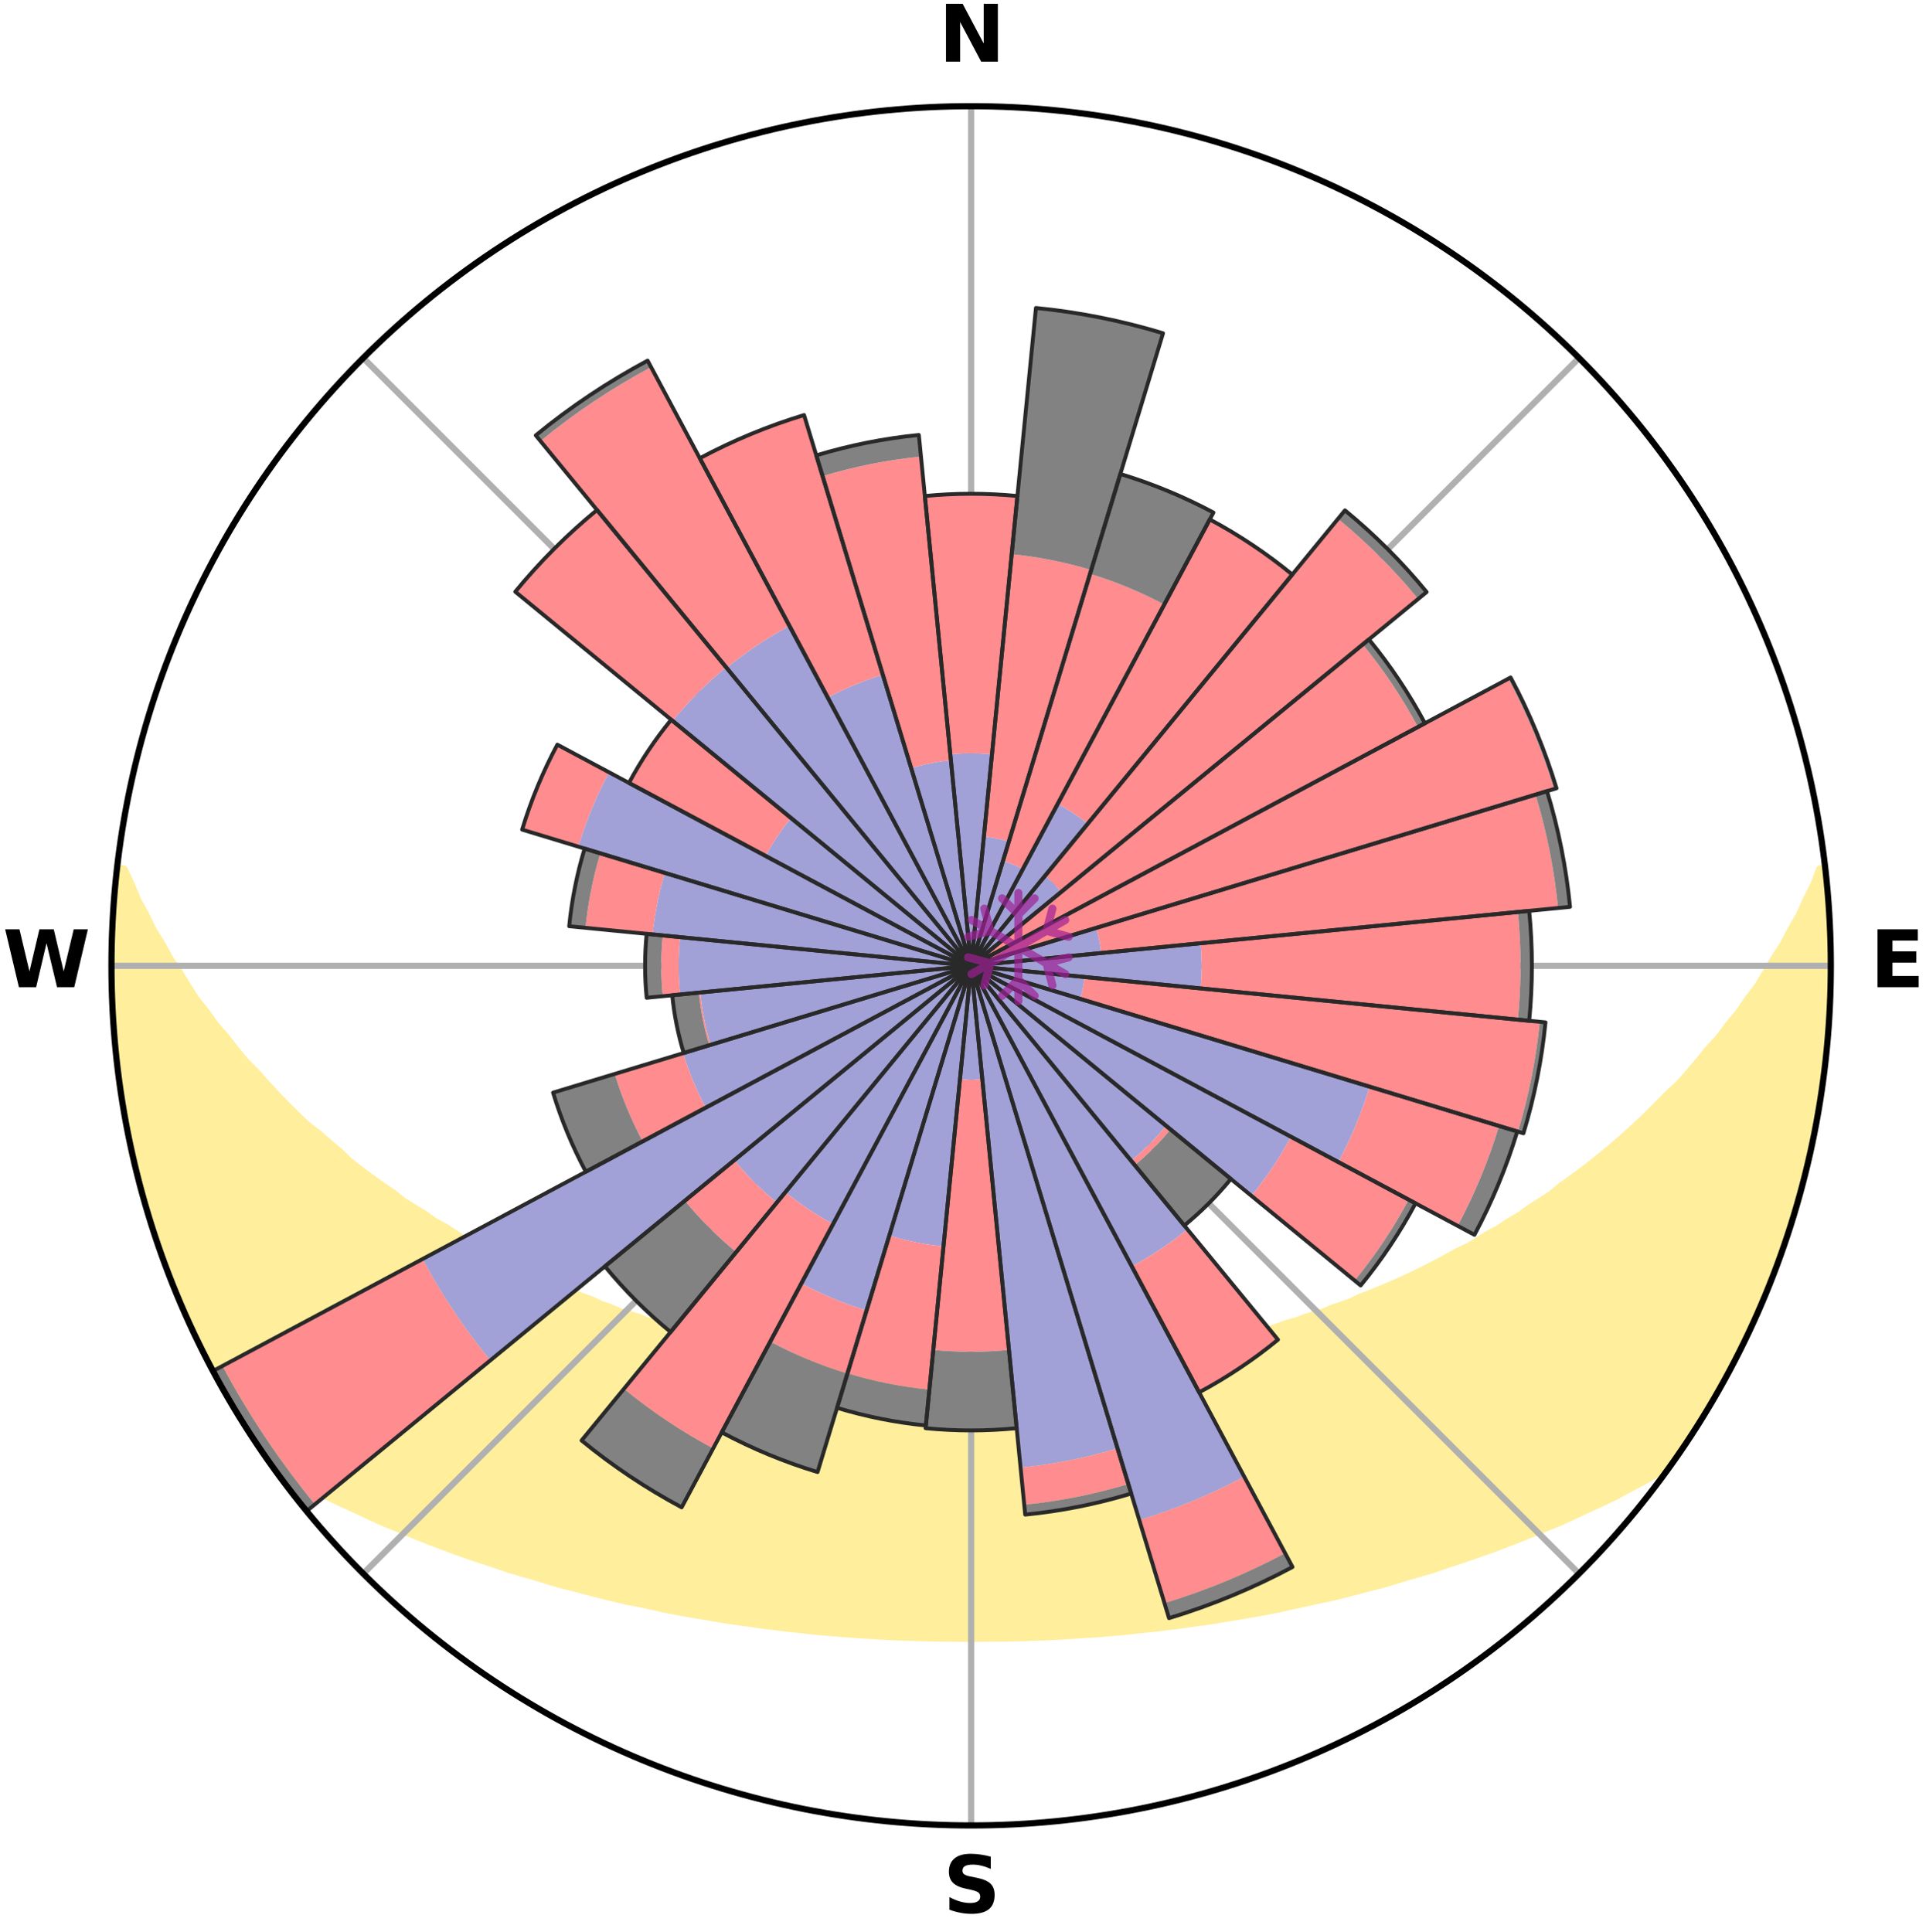<?xml version="1.0" encoding="utf-8" standalone="no"?>
<!DOCTYPE svg PUBLIC "-//W3C//DTD SVG 1.1//EN"
  "http://www.w3.org/Graphics/SVG/1.1/DTD/svg11.dtd">
<svg xmlns:xlink="http://www.w3.org/1999/xlink" width="248.41pt" height="249.158pt" viewBox="0 0 248.41 249.158" xmlns="http://www.w3.org/2000/svg" version="1.1">
 <title>Ski Rose for Schönfeld - Thomatal</title>
 <defs>
  <style type="text/css">*{stroke-linejoin: round; stroke-linecap: butt}</style>
 </defs>
 <g id="figure_1">
  <g id="patch_1">
   <path d="M 0 249.158 
L 248.41 249.158 
L 248.41 0 
L 0 0 
z
" style="fill: #ffffff"/>
  </g>
  <g id="axes_1">
   <g id="patch_2">
    <path d="M 236.135 124.579 
C 236.135 110.018 233.267 95.599 227.695 82.147 
C 222.122 68.695 213.955 56.471 203.659 46.175 
C 193.363 35.879 181.139 27.711 167.687 22.139 
C 154.235 16.567 139.815 13.699 125.255 13.699 
C 110.694 13.699 96.275 16.567 82.823 22.139 
C 69.371 27.711 57.147 35.879 46.851 46.175 
C 36.555 56.471 28.387 68.695 22.815 82.147 
C 17.243 95.599 14.375 110.018 14.375 124.579 
C 14.375 139.14 17.243 153.559 22.815 167.011 
C 28.387 180.463 36.555 192.687 46.851 202.983 
C 57.147 213.279 69.371 221.447 82.823 227.019 
C 96.275 232.591 110.694 235.459 125.255 235.459 
C 139.815 235.459 154.235 232.591 167.687 227.019 
C 181.139 221.447 193.363 213.279 203.659 202.983 
C 213.955 192.687 222.122 180.463 227.695 167.011 
C 233.267 153.559 236.135 139.14 236.135 124.579 
M 125.255 124.579 
C 125.255 124.579 125.255 124.579 125.255 124.579 
C 125.255 124.579 125.255 124.579 125.255 124.579 
C 125.255 124.579 125.255 124.579 125.255 124.579 
C 125.255 124.579 125.255 124.579 125.255 124.579 
C 125.255 124.579 125.255 124.579 125.255 124.579 
C 125.255 124.579 125.255 124.579 125.255 124.579 
C 125.255 124.579 125.255 124.579 125.255 124.579 
C 125.255 124.579 125.255 124.579 125.255 124.579 
C 125.255 124.579 125.255 124.579 125.255 124.579 
C 125.255 124.579 125.255 124.579 125.255 124.579 
C 125.255 124.579 125.255 124.579 125.255 124.579 
C 125.255 124.579 125.255 124.579 125.255 124.579 
C 125.255 124.579 125.255 124.579 125.255 124.579 
C 125.255 124.579 125.255 124.579 125.255 124.579 
C 125.255 124.579 125.255 124.579 125.255 124.579 
C 125.255 124.579 125.255 124.579 125.255 124.579 
z
" style="fill: #ffffff"/>
   </g>
   <g id="PolyCollection_1">
    <defs>
     <path id="m81a1892a48" d="M 235.275 -137.114 
L 234.729 -137.052 
L 233.988 -135.049 
L 232.982 -133.057 
L 232.113 -131.115 
L 230.992 -129.196 
L 230.031 -127.323 
L 228.824 -125.483 
L 227.787 -123.684 
L 226.717 -121.922 
L 225.407 -120.206 
L 224.276 -118.523 
L 222.909 -116.894 
L 221.723 -115.29 
L 220.306 -113.749 
L 219.073 -112.228 
L 217.818 -110.745 
L 216.542 -109.303 
L 215.044 -107.938 
L 213.733 -106.578 
L 212.404 -105.258 
L 211.061 -103.979 
L 209.704 -102.739 
L 208.334 -101.539 
L 206.953 -100.379 
L 205.562 -99.258 
L 204.162 -98.177 
L 202.755 -97.135 
L 201.342 -96.131 
L 200.106 -95.094 
L 198.682 -94.165 
L 197.255 -93.272 
L 196.001 -92.338 
L 194.57 -91.517 
L 193.309 -90.649 
L 191.878 -89.897 
L 190.612 -89.093 
L 189.345 -88.319 
L 187.92 -87.666 
L 186.654 -86.953 
L 185.389 -86.269 
L 184.125 -85.614 
L 182.863 -84.986 
L 181.604 -84.385 
L 180.349 -83.811 
L 179.098 -83.264 
L 177.852 -82.741 
L 176.612 -82.244 
L 175.378 -81.77 
L 174.268 -81.216 
L 173.045 -80.788 
L 171.829 -80.382 
L 170.729 -79.892 
L 169.527 -79.528 
L 168.334 -79.183 
L 167.246 -78.753 
L 166.07 -78.446 
L 164.992 -78.053 
L 163.917 -77.678 
L 162.765 -77.422 
L 161.702 -77.08 
L 160.643 -76.755 
L 159.518 -76.544 
L 158.471 -76.249 
L 157.43 -75.968 
L 156.393 -75.702 
L 155.362 -75.449 
L 154.336 -75.209 
L 153.315 -74.983 
L 152.3 -74.768 
L 151.246 -74.651 
L 150.244 -74.458 
L 149.249 -74.275 
L 148.294 -74.024 
L 147.306 -73.864 
L 146.324 -73.714 
L 145.347 -73.572 
L 144.375 -73.439 
L 143.409 -73.315 
L 142.447 -73.198 
L 141.49 -73.088 
L 140.537 -72.986 
L 139.604 -72.837 
L 138.659 -72.751 
L 137.717 -72.671 
L 136.779 -72.597 
L 135.845 -72.528 
L 134.92 -72.428 
L 133.991 -72.374 
L 133.064 -72.324 
L 132.14 -72.279 
L 131.221 -72.215 
L 130.3 -72.183 
L 129.381 -72.154 
L 128.464 -72.118 
L 127.546 -72.102 
L 126.629 -72.089 
L 125.713 -72.08 
L 124.797 -72.08 
L 123.88 -72.092 
L 122.964 -72.107 
L 122.047 -72.126 
L 121.13 -72.163 
L 120.211 -72.194 
L 119.29 -72.229 
L 118.368 -72.269 
L 117.448 -72.342 
L 116.522 -72.394 
L 115.594 -72.451 
L 114.662 -72.513 
L 113.737 -72.624 
L 112.8 -72.7 
L 111.859 -72.782 
L 110.915 -72.87 
L 109.966 -72.965 
L 109.031 -73.125 
L 108.076 -73.237 
L 107.116 -73.356 
L 106.15 -73.482 
L 105.18 -73.617 
L 104.205 -73.76 
L 103.224 -73.912 
L 102.238 -74.074 
L 101.247 -74.246 
L 100.25 -74.427 
L 99.248 -74.62 
L 98.24 -74.824 
L 97.227 -75.04 
L 96.208 -75.268 
L 95.184 -75.508 
L 94.155 -75.762 
L 93.121 -76.029 
L 92.081 -76.311 
L 90.967 -76.509 
L 89.914 -76.819 
L 88.858 -77.145 
L 87.797 -77.488 
L 86.647 -77.745 
L 85.575 -78.12 
L 84.499 -78.513 
L 83.326 -78.821 
L 82.24 -79.251 
L 81.051 -79.597 
L 79.851 -79.961 
L 78.753 -80.451 
L 77.541 -80.857 
L 76.437 -81.389 
L 75.213 -81.839 
L 73.981 -82.312 
L 72.744 -82.81 
L 71.501 -83.332 
L 70.253 -83.879 
L 69 -84.453 
L 67.744 -85.053 
L 66.485 -85.68 
L 65.224 -86.335 
L 63.961 -87.018 
L 62.698 -87.73 
L 61.435 -88.472 
L 60.012 -89.155 
L 58.749 -89.958 
L 57.488 -90.792 
L 56.062 -91.576 
L 54.807 -92.474 
L 53.382 -93.328 
L 51.959 -94.219 
L 50.719 -95.218 
L 49.304 -96.182 
L 47.894 -97.184 
L 46.49 -98.225 
L 45.093 -99.304 
L 43.897 -100.48 
L 42.521 -101.635 
L 41.155 -102.829 
L 39.605 -104.016 
L 38.264 -105.294 
L 36.938 -106.611 
L 35.629 -107.968 
L 34.338 -109.365 
L 33.066 -110.801 
L 31.609 -112.25 
L 30.378 -113.769 
L 29.171 -115.327 
L 27.781 -116.908 
L 26.624 -118.547 
L 25.287 -120.214 
L 24.188 -121.933 
L 23.119 -123.688 
L 21.877 -125.481 
L 20.878 -127.312 
L 19.712 -129.187 
L 18.793 -131.091 
L 17.722 -133.042 
L 16.906 -135.012 
L 15.968 -137.031 
L 15.17 -137.122 
L 15.17 -137.122 
L 14.9 -135.205 
L 14.773 -133.274 
L 14.679 -131.342 
L 14.507 -129.414 
L 14.479 -127.48 
L 14.411 -125.546 
L 14.519 -123.613 
L 14.48 -121.678 
L 14.505 -119.744 
L 14.636 -117.813 
L 14.875 -115.892 
L 14.888 -113.952 
L 15.111 -112.03 
L 15.445 -110.122 
L 15.634 -108.196 
L 15.95 -106.288 
L 16.296 -104.385 
L 16.671 -102.487 
L 17.076 -100.596 
L 17.511 -98.712 
L 17.975 -96.835 
L 18.47 -94.965 
L 18.994 -93.103 
L 19.549 -91.25 
L 20.134 -89.406 
L 20.75 -87.572 
L 21.397 -85.748 
L 22.161 -83.969 
L 22.87 -82.17 
L 23.61 -80.382 
L 24.381 -78.608 
L 25.186 -76.849 
L 26.093 -75.139 
L 26.965 -73.413 
L 27.873 -71.705 
L 28.753 -69.981 
L 29.762 -68.33 
L 30.747 -66.665 
L 31.754 -65.012 
L 32.808 -63.39 
L 33.876 -61.776 
L 34.991 -60.194 
L 36.783 -59.113 
L 38.604 -58.09 
L 40.447 -57.12 
L 42.238 -56.145 
L 44.093 -55.261 
L 45.954 -54.42 
L 47.755 -53.564 
L 49.556 -52.744 
L 51.406 -52.008 
L 53.201 -51.256 
L 54.991 -50.537 
L 56.777 -49.848 
L 58.557 -49.19 
L 60.33 -48.562 
L 62.097 -47.962 
L 63.856 -47.39 
L 65.569 -46.796 
L 67.314 -46.276 
L 69.049 -45.782 
L 70.74 -45.259 
L 72.428 -44.767 
L 74.139 -44.343 
L 75.809 -43.891 
L 77.476 -43.467 
L 79.132 -43.058 
L 80.785 -42.676 
L 82.451 -42.354 
L 84.085 -42.005 
L 85.693 -41.635 
L 87.316 -41.33 
L 88.929 -41.035 
L 90.537 -40.764 
L 92.136 -40.502 
L 93.715 -40.223 
L 95.304 -40 
L 96.883 -39.784 
L 98.447 -39.554 
L 100.016 -39.373 
L 101.57 -39.174 
L 103.126 -39.013 
L 104.671 -38.843 
L 106.213 -38.687 
L 107.756 -38.571 
L 109.29 -38.442 
L 110.821 -38.327 
L 112.351 -38.238 
L 113.876 -38.148 
L 115.398 -38.07 
L 116.92 -38.021 
L 118.438 -37.967 
L 119.955 -37.926 
L 121.47 -37.898 
L 122.985 -37.881 
L 124.498 -37.875 
L 126.011 -37.876 
L 127.525 -37.884 
L 129.04 -37.893 
L 130.555 -37.922 
L 132.072 -37.963 
L 133.59 -38.016 
L 135.111 -38.074 
L 136.633 -38.151 
L 138.158 -38.241 
L 139.686 -38.344 
L 141.22 -38.437 
L 142.754 -38.566 
L 144.296 -38.69 
L 145.838 -38.846 
L 147.383 -39.016 
L 148.941 -39.169 
L 150.495 -39.368 
L 152.062 -39.556 
L 153.626 -39.786 
L 155.208 -39.994 
L 156.793 -40.225 
L 158.373 -40.503 
L 159.975 -40.758 
L 161.58 -41.037 
L 163.196 -41.324 
L 164.816 -41.637 
L 166.424 -42.006 
L 168.061 -42.349 
L 169.702 -42.718 
L 171.377 -43.059 
L 173.037 -43.461 
L 174.7 -43.892 
L 176.374 -44.338 
L 178.085 -44.761 
L 179.769 -45.26 
L 181.464 -45.776 
L 183.2 -46.271 
L 184.944 -46.79 
L 186.654 -47.39 
L 188.413 -47.962 
L 190.18 -48.562 
L 191.953 -49.19 
L 193.733 -49.848 
L 195.519 -50.536 
L 197.309 -51.256 
L 199.104 -52.008 
L 200.959 -52.739 
L 202.76 -53.559 
L 204.561 -54.415 
L 206.417 -55.26 
L 208.277 -56.141 
L 210.068 -57.115 
L 211.907 -58.089 
L 213.732 -59.109 
L 215.508 -60.202 
L 216.631 -61.778 
L 217.709 -63.385 
L 218.762 -65.008 
L 219.784 -66.652 
L 220.735 -68.337 
L 221.754 -69.983 
L 222.592 -71.729 
L 223.496 -73.438 
L 224.477 -75.109 
L 225.272 -76.873 
L 226.122 -78.611 
L 226.901 -80.382 
L 227.681 -82.153 
L 228.414 -83.944 
L 229.099 -85.753 
L 229.737 -87.58 
L 230.329 -89.422 
L 230.985 -91.243 
L 231.54 -93.096 
L 231.995 -94.977 
L 232.536 -96.834 
L 233.043 -98.701 
L 233.407 -100.602 
L 233.865 -102.482 
L 234.26 -104.376 
L 234.463 -106.304 
L 234.802 -108.207 
L 235.101 -110.117 
L 235.361 -112.034 
L 235.574 -113.957 
L 235.759 -115.882 
L 235.907 -117.811 
L 236.013 -119.743 
L 236.089 -121.677 
L 236.129 -123.611 
L 235.952 -125.545 
L 235.922 -127.477 
L 235.857 -129.408 
L 235.761 -131.338 
L 235.632 -133.266 
L 235.467 -135.191 
L 235.275 -137.114 
z
" style="stroke: #ffee9c"/>
    </defs>
    <g clip-path="url(#p4415191581)">
     <use xlink:href="#m81a1892a48" x="0" y="249.158" style="fill: #ffee9c; stroke: #ffee9c"/>
    </g>
   </g>
   <g id="matplotlib.axis_1">
    <g id="xtick_1">
     <g id="line2d_1">
      <path d="M 125.255 124.579 
L 125.255 13.699 
" clip-path="url(#p4415191581)" style="fill: none; stroke: #b0b0b0; stroke-width: 0.8; stroke-linecap: square"/>
     </g>
     <g id="text_1">
      <!-- N -->
      <g transform="translate(121.07 7.958) scale(0.1 -0.1)">
       <defs>
        <path id="DejaVuSans-Bold-4e" d="M 588 4666 
L 1931 4666 
L 3628 1466 
L 3628 4666 
L 4769 4666 
L 4769 0 
L 3425 0 
L 1728 3200 
L 1728 0 
L 588 0 
L 588 4666 
z
" transform="scale(0.016)"/>
       </defs>
       <use xlink:href="#DejaVuSans-Bold-4e"/>
      </g>
     </g>
    </g>
    <g id="xtick_2">
     <g id="line2d_2">
      <path d="M 125.255 124.579 
L 203.659 46.175 
" clip-path="url(#p4415191581)" style="fill: none; stroke: #b0b0b0; stroke-width: 0.8; stroke-linecap: square"/>
     </g>
    </g>
    <g id="xtick_3">
     <g id="line2d_3">
      <path d="M 125.255 124.579 
L 236.135 124.579 
" clip-path="url(#p4415191581)" style="fill: none; stroke: #b0b0b0; stroke-width: 0.8; stroke-linecap: square"/>
     </g>
     <g id="text_2">
      <!-- E -->
      <g transform="translate(241.219 127.338) scale(0.1 -0.1)">
       <defs>
        <path id="DejaVuSans-Bold-45" d="M 588 4666 
L 3834 4666 
L 3834 3756 
L 1791 3756 
L 1791 2888 
L 3713 2888 
L 3713 1978 
L 1791 1978 
L 1791 909 
L 3903 909 
L 3903 0 
L 588 0 
L 588 4666 
z
" transform="scale(0.016)"/>
       </defs>
       <use xlink:href="#DejaVuSans-Bold-45"/>
      </g>
     </g>
    </g>
    <g id="xtick_4">
     <g id="line2d_4">
      <path d="M 125.255 124.579 
L 203.659 202.983 
" clip-path="url(#p4415191581)" style="fill: none; stroke: #b0b0b0; stroke-width: 0.8; stroke-linecap: square"/>
     </g>
    </g>
    <g id="xtick_5">
     <g id="line2d_5">
      <path d="M 125.255 124.579 
L 125.255 235.459 
" clip-path="url(#p4415191581)" style="fill: none; stroke: #b0b0b0; stroke-width: 0.8; stroke-linecap: square"/>
     </g>
     <g id="text_3">
      <!-- S -->
      <g transform="translate(121.654 246.718) scale(0.1 -0.1)">
       <defs>
        <path id="DejaVuSans-Bold-53" d="M 3834 4519 
L 3834 3531 
Q 3450 3703 3084 3790 
Q 2719 3878 2394 3878 
Q 1963 3878 1756 3759 
Q 1550 3641 1550 3391 
Q 1550 3203 1689 3098 
Q 1828 2994 2194 2919 
L 2706 2816 
Q 3484 2659 3812 2340 
Q 4141 2022 4141 1434 
Q 4141 663 3683 286 
Q 3225 -91 2284 -91 
Q 1841 -91 1394 -6 
Q 947 78 500 244 
L 500 1259 
Q 947 1022 1364 901 
Q 1781 781 2169 781 
Q 2563 781 2772 912 
Q 2981 1044 2981 1288 
Q 2981 1506 2839 1625 
Q 2697 1744 2272 1838 
L 1806 1941 
Q 1106 2091 782 2419 
Q 459 2747 459 3303 
Q 459 4000 909 4375 
Q 1359 4750 2203 4750 
Q 2588 4750 2994 4692 
Q 3400 4634 3834 4519 
z
" transform="scale(0.016)"/>
       </defs>
       <use xlink:href="#DejaVuSans-Bold-53"/>
      </g>
     </g>
    </g>
    <g id="xtick_6">
     <g id="line2d_6">
      <path d="M 125.255 124.579 
L 46.851 202.983 
" clip-path="url(#p4415191581)" style="fill: none; stroke: #b0b0b0; stroke-width: 0.8; stroke-linecap: square"/>
     </g>
    </g>
    <g id="xtick_7">
     <g id="line2d_7">
      <path d="M 125.255 124.579 
L 14.375 124.579 
" clip-path="url(#p4415191581)" style="fill: none; stroke: #b0b0b0; stroke-width: 0.8; stroke-linecap: square"/>
     </g>
     <g id="text_4">
      <!-- W -->
      <g transform="translate(0.36 127.338) scale(0.1 -0.1)">
       <defs>
        <path id="DejaVuSans-Bold-57" d="M 191 4666 
L 1344 4666 
L 2150 1275 
L 2950 4666 
L 4109 4666 
L 4909 1275 
L 5716 4666 
L 6859 4666 
L 5759 0 
L 4372 0 
L 3525 3547 
L 2688 0 
L 1300 0 
L 191 4666 
z
" transform="scale(0.016)"/>
       </defs>
       <use xlink:href="#DejaVuSans-Bold-57"/>
      </g>
     </g>
    </g>
    <g id="xtick_8">
     <g id="line2d_8">
      <path d="M 125.255 124.579 
L 46.851 46.175 
" clip-path="url(#p4415191581)" style="fill: none; stroke: #b0b0b0; stroke-width: 0.8; stroke-linecap: square"/>
     </g>
    </g>
   </g>
   <g id="matplotlib.axis_2"/>
   <g id="patch_3">
    <path d="M 125.255 124.579 
C 125.255 124.579 125.255 124.579 125.255 124.579 
C 125.255 124.579 125.255 124.579 125.255 124.579 
L 125.255 124.579 
C 125.255 124.579 125.255 124.579 125.255 124.579 
C 125.255 124.579 125.255 124.579 125.255 124.579 
z
" clip-path="url(#p4415191581)" style="fill: #d9d9d9"/>
   </g>
   <g id="patch_4">
    <path d="M 125.255 124.579 
C 125.255 124.579 125.255 124.579 125.255 124.579 
C 125.255 124.579 125.255 124.579 125.255 124.579 
L 125.255 124.579 
C 125.255 124.579 125.255 124.579 125.255 124.579 
C 125.255 124.579 125.255 124.579 125.255 124.579 
z
" clip-path="url(#p4415191581)" style="fill: #d9d9d9"/>
   </g>
   <g id="patch_5">
    <path d="M 125.255 124.579 
C 125.255 124.579 125.255 124.579 125.255 124.579 
C 125.255 124.579 125.255 124.579 125.255 124.579 
L 125.255 124.579 
C 125.255 124.579 125.255 124.579 125.255 124.579 
C 125.255 124.579 125.255 124.579 125.255 124.579 
z
" clip-path="url(#p4415191581)" style="fill: #d9d9d9"/>
   </g>
   <g id="patch_6">
    <path d="M 125.255 124.579 
C 125.255 124.579 125.255 124.579 125.255 124.579 
C 125.255 124.579 125.255 124.579 125.255 124.579 
L 125.255 124.579 
C 125.255 124.579 125.255 124.579 125.255 124.579 
C 125.255 124.579 125.255 124.579 125.255 124.579 
z
" clip-path="url(#p4415191581)" style="fill: #d9d9d9"/>
   </g>
   <g id="patch_7">
    <path d="M 125.255 124.579 
C 125.255 124.579 125.255 124.579 125.255 124.579 
C 125.255 124.579 125.255 124.579 125.255 124.579 
L 125.255 124.579 
C 125.255 124.579 125.255 124.579 125.255 124.579 
C 125.255 124.579 125.255 124.579 125.255 124.579 
z
" clip-path="url(#p4415191581)" style="fill: #d9d9d9"/>
   </g>
   <g id="patch_8">
    <path d="M 125.255 124.579 
C 125.255 124.579 125.255 124.579 125.255 124.579 
C 125.255 124.579 125.255 124.579 125.255 124.579 
L 125.255 124.579 
C 125.255 124.579 125.255 124.579 125.255 124.579 
C 125.255 124.579 125.255 124.579 125.255 124.579 
z
" clip-path="url(#p4415191581)" style="fill: #d9d9d9"/>
   </g>
   <g id="patch_9">
    <path d="M 125.255 124.579 
C 125.255 124.579 125.255 124.579 125.255 124.579 
C 125.255 124.579 125.255 124.579 125.255 124.579 
L 125.255 124.579 
C 125.255 124.579 125.255 124.579 125.255 124.579 
C 125.255 124.579 125.255 124.579 125.255 124.579 
z
" clip-path="url(#p4415191581)" style="fill: #d9d9d9"/>
   </g>
   <g id="patch_10">
    <path d="M 125.255 124.579 
C 125.255 124.579 125.255 124.579 125.255 124.579 
C 125.255 124.579 125.255 124.579 125.255 124.579 
L 125.255 124.579 
C 125.255 124.579 125.255 124.579 125.255 124.579 
C 125.255 124.579 125.255 124.579 125.255 124.579 
z
" clip-path="url(#p4415191581)" style="fill: #d9d9d9"/>
   </g>
   <g id="patch_11">
    <path d="M 125.255 124.579 
C 125.255 124.579 125.255 124.579 125.255 124.579 
C 125.255 124.579 125.255 124.579 125.255 124.579 
L 125.255 124.579 
C 125.255 124.579 125.255 124.579 125.255 124.579 
C 125.255 124.579 125.255 124.579 125.255 124.579 
z
" clip-path="url(#p4415191581)" style="fill: #d9d9d9"/>
   </g>
   <g id="patch_12">
    <path d="M 125.255 124.579 
C 125.255 124.579 125.255 124.579 125.255 124.579 
C 125.255 124.579 125.255 124.579 125.255 124.579 
L 125.255 124.579 
C 125.255 124.579 125.255 124.579 125.255 124.579 
C 125.255 124.579 125.255 124.579 125.255 124.579 
z
" clip-path="url(#p4415191581)" style="fill: #d9d9d9"/>
   </g>
   <g id="patch_13">
    <path d="M 125.255 124.579 
C 125.255 124.579 125.255 124.579 125.255 124.579 
C 125.255 124.579 125.255 124.579 125.255 124.579 
L 125.255 124.579 
C 125.255 124.579 125.255 124.579 125.255 124.579 
C 125.255 124.579 125.255 124.579 125.255 124.579 
z
" clip-path="url(#p4415191581)" style="fill: #d9d9d9"/>
   </g>
   <g id="patch_14">
    <path d="M 125.255 124.579 
C 125.255 124.579 125.255 124.579 125.255 124.579 
C 125.255 124.579 125.255 124.579 125.255 124.579 
L 125.255 124.579 
C 125.255 124.579 125.255 124.579 125.255 124.579 
C 125.255 124.579 125.255 124.579 125.255 124.579 
z
" clip-path="url(#p4415191581)" style="fill: #d9d9d9"/>
   </g>
   <g id="patch_15">
    <path d="M 125.255 124.579 
C 125.255 124.579 125.255 124.579 125.255 124.579 
C 125.255 124.579 125.255 124.579 125.255 124.579 
L 125.255 124.579 
C 125.255 124.579 125.255 124.579 125.255 124.579 
C 125.255 124.579 125.255 124.579 125.255 124.579 
z
" clip-path="url(#p4415191581)" style="fill: #d9d9d9"/>
   </g>
   <g id="patch_16">
    <path d="M 125.255 124.579 
C 125.255 124.579 125.255 124.579 125.255 124.579 
C 125.255 124.579 125.255 124.579 125.255 124.579 
L 125.255 124.579 
C 125.255 124.579 125.255 124.579 125.255 124.579 
C 125.255 124.579 125.255 124.579 125.255 124.579 
z
" clip-path="url(#p4415191581)" style="fill: #d9d9d9"/>
   </g>
   <g id="patch_17">
    <path d="M 125.255 124.579 
C 125.255 124.579 125.255 124.579 125.255 124.579 
C 125.255 124.579 125.255 124.579 125.255 124.579 
L 125.255 124.579 
C 125.255 124.579 125.255 124.579 125.255 124.579 
C 125.255 124.579 125.255 124.579 125.255 124.579 
z
" clip-path="url(#p4415191581)" style="fill: #d9d9d9"/>
   </g>
   <g id="patch_18">
    <path d="M 125.255 124.579 
C 125.255 124.579 125.255 124.579 125.255 124.579 
C 125.255 124.579 125.255 124.579 125.255 124.579 
L 125.255 124.579 
C 125.255 124.579 125.255 124.579 125.255 124.579 
C 125.255 124.579 125.255 124.579 125.255 124.579 
z
" clip-path="url(#p4415191581)" style="fill: #d9d9d9"/>
   </g>
   <g id="patch_19">
    <path d="M 125.255 124.579 
C 125.255 124.579 125.255 124.579 125.255 124.579 
C 125.255 124.579 125.255 124.579 125.255 124.579 
L 125.255 124.579 
C 125.255 124.579 125.255 124.579 125.255 124.579 
C 125.255 124.579 125.255 124.579 125.255 124.579 
z
" clip-path="url(#p4415191581)" style="fill: #d9d9d9"/>
   </g>
   <g id="patch_20">
    <path d="M 125.255 124.579 
C 125.255 124.579 125.255 124.579 125.255 124.579 
C 125.255 124.579 125.255 124.579 125.255 124.579 
L 125.255 124.579 
C 125.255 124.579 125.255 124.579 125.255 124.579 
C 125.255 124.579 125.255 124.579 125.255 124.579 
z
" clip-path="url(#p4415191581)" style="fill: #d9d9d9"/>
   </g>
   <g id="patch_21">
    <path d="M 125.255 124.579 
C 125.255 124.579 125.255 124.579 125.255 124.579 
C 125.255 124.579 125.255 124.579 125.255 124.579 
L 125.255 124.579 
C 125.255 124.579 125.255 124.579 125.255 124.579 
C 125.255 124.579 125.255 124.579 125.255 124.579 
z
" clip-path="url(#p4415191581)" style="fill: #d9d9d9"/>
   </g>
   <g id="patch_22">
    <path d="M 125.255 124.579 
C 125.255 124.579 125.255 124.579 125.255 124.579 
C 125.255 124.579 125.255 124.579 125.255 124.579 
L 125.255 124.579 
C 125.255 124.579 125.255 124.579 125.255 124.579 
C 125.255 124.579 125.255 124.579 125.255 124.579 
z
" clip-path="url(#p4415191581)" style="fill: #d9d9d9"/>
   </g>
   <g id="patch_23">
    <path d="M 125.255 124.579 
C 125.255 124.579 125.255 124.579 125.255 124.579 
C 125.255 124.579 125.255 124.579 125.255 124.579 
L 125.255 124.579 
C 125.255 124.579 125.255 124.579 125.255 124.579 
C 125.255 124.579 125.255 124.579 125.255 124.579 
z
" clip-path="url(#p4415191581)" style="fill: #d9d9d9"/>
   </g>
   <g id="patch_24">
    <path d="M 125.255 124.579 
C 125.255 124.579 125.255 124.579 125.255 124.579 
C 125.255 124.579 125.255 124.579 125.255 124.579 
L 125.255 124.579 
C 125.255 124.579 125.255 124.579 125.255 124.579 
C 125.255 124.579 125.255 124.579 125.255 124.579 
z
" clip-path="url(#p4415191581)" style="fill: #d9d9d9"/>
   </g>
   <g id="patch_25">
    <path d="M 125.255 124.579 
C 125.255 124.579 125.255 124.579 125.255 124.579 
C 125.255 124.579 125.255 124.579 125.255 124.579 
L 125.255 124.579 
C 125.255 124.579 125.255 124.579 125.255 124.579 
C 125.255 124.579 125.255 124.579 125.255 124.579 
z
" clip-path="url(#p4415191581)" style="fill: #d9d9d9"/>
   </g>
   <g id="patch_26">
    <path d="M 125.255 124.579 
C 125.255 124.579 125.255 124.579 125.255 124.579 
C 125.255 124.579 125.255 124.579 125.255 124.579 
L 125.255 124.579 
C 125.255 124.579 125.255 124.579 125.255 124.579 
C 125.255 124.579 125.255 124.579 125.255 124.579 
z
" clip-path="url(#p4415191581)" style="fill: #d9d9d9"/>
   </g>
   <g id="patch_27">
    <path d="M 125.255 124.579 
C 125.255 124.579 125.255 124.579 125.255 124.579 
C 125.255 124.579 125.255 124.579 125.255 124.579 
L 125.255 124.579 
C 125.255 124.579 125.255 124.579 125.255 124.579 
C 125.255 124.579 125.255 124.579 125.255 124.579 
z
" clip-path="url(#p4415191581)" style="fill: #d9d9d9"/>
   </g>
   <g id="patch_28">
    <path d="M 125.255 124.579 
C 125.255 124.579 125.255 124.579 125.255 124.579 
C 125.255 124.579 125.255 124.579 125.255 124.579 
L 125.255 124.579 
C 125.255 124.579 125.255 124.579 125.255 124.579 
C 125.255 124.579 125.255 124.579 125.255 124.579 
z
" clip-path="url(#p4415191581)" style="fill: #d9d9d9"/>
   </g>
   <g id="patch_29">
    <path d="M 125.255 124.579 
C 125.255 124.579 125.255 124.579 125.255 124.579 
C 125.255 124.579 125.255 124.579 125.255 124.579 
L 125.255 124.579 
C 125.255 124.579 125.255 124.579 125.255 124.579 
C 125.255 124.579 125.255 124.579 125.255 124.579 
z
" clip-path="url(#p4415191581)" style="fill: #d9d9d9"/>
   </g>
   <g id="patch_30">
    <path d="M 125.255 124.579 
C 125.255 124.579 125.255 124.579 125.255 124.579 
C 125.255 124.579 125.255 124.579 125.255 124.579 
L 125.255 124.579 
C 125.255 124.579 125.255 124.579 125.255 124.579 
C 125.255 124.579 125.255 124.579 125.255 124.579 
z
" clip-path="url(#p4415191581)" style="fill: #d9d9d9"/>
   </g>
   <g id="patch_31">
    <path d="M 125.255 124.579 
C 125.255 124.579 125.255 124.579 125.255 124.579 
C 125.255 124.579 125.255 124.579 125.255 124.579 
L 125.255 124.579 
C 125.255 124.579 125.255 124.579 125.255 124.579 
C 125.255 124.579 125.255 124.579 125.255 124.579 
z
" clip-path="url(#p4415191581)" style="fill: #d9d9d9"/>
   </g>
   <g id="patch_32">
    <path d="M 125.255 124.579 
C 125.255 124.579 125.255 124.579 125.255 124.579 
C 125.255 124.579 125.255 124.579 125.255 124.579 
L 125.255 124.579 
C 125.255 124.579 125.255 124.579 125.255 124.579 
C 125.255 124.579 125.255 124.579 125.255 124.579 
z
" clip-path="url(#p4415191581)" style="fill: #d9d9d9"/>
   </g>
   <g id="patch_33">
    <path d="M 125.255 124.579 
C 125.255 124.579 125.255 124.579 125.255 124.579 
C 125.255 124.579 125.255 124.579 125.255 124.579 
L 125.255 124.579 
C 125.255 124.579 125.255 124.579 125.255 124.579 
C 125.255 124.579 125.255 124.579 125.255 124.579 
z
" clip-path="url(#p4415191581)" style="fill: #d9d9d9"/>
   </g>
   <g id="patch_34">
    <path d="M 125.255 124.579 
C 125.255 124.579 125.255 124.579 125.255 124.579 
C 125.255 124.579 125.255 124.579 125.255 124.579 
L 125.255 124.579 
C 125.255 124.579 125.255 124.579 125.255 124.579 
C 125.255 124.579 125.255 124.579 125.255 124.579 
z
" clip-path="url(#p4415191581)" style="fill: #d9d9d9"/>
   </g>
   <g id="patch_35">
    <path d="M 125.255 124.579 
C 125.255 124.579 125.255 124.579 125.255 124.579 
C 125.255 124.579 125.255 124.579 125.255 124.579 
L 127.942 97.291 
C 127.049 97.203 126.152 97.159 125.255 97.159 
C 124.357 97.159 123.46 97.203 122.567 97.291 
z
" clip-path="url(#p4415191581)" style="fill: #a1a1d8"/>
   </g>
   <g id="patch_36">
    <path d="M 125.255 124.579 
C 125.255 124.579 125.255 124.579 125.255 124.579 
C 125.255 124.579 125.255 124.579 125.255 124.579 
L 130.119 108.545 
C 129.594 108.386 129.062 108.253 128.524 108.146 
C 127.986 108.039 127.443 107.958 126.897 107.905 
z
" clip-path="url(#p4415191581)" style="fill: #a1a1d8"/>
   </g>
   <g id="patch_37">
    <path d="M 125.255 124.579 
C 125.255 124.579 125.255 124.579 125.255 124.579 
C 125.255 124.579 125.255 124.579 125.255 124.579 
L 131.922 112.105 
C 131.514 111.887 131.095 111.688 130.668 111.511 
C 130.24 111.334 129.804 111.178 129.361 111.044 
z
" clip-path="url(#p4415191581)" style="fill: #a1a1d8"/>
   </g>
   <g id="patch_38">
    <path d="M 125.255 124.579 
C 125.255 124.579 125.255 124.579 125.255 124.579 
C 125.255 124.579 125.255 124.579 125.255 124.579 
L 140.287 106.262 
C 139.688 105.77 139.064 105.308 138.419 104.877 
C 137.774 104.446 137.109 104.047 136.425 103.682 
z
" clip-path="url(#p4415191581)" style="fill: #a1a1d8"/>
   </g>
   <g id="patch_39">
    <path d="M 125.255 124.579 
C 125.255 124.579 125.255 124.579 125.255 124.579 
C 125.255 124.579 125.255 124.579 125.255 124.579 
L 136.873 115.045 
C 136.561 114.664 136.23 114.3 135.882 113.952 
C 135.534 113.604 135.17 113.273 134.789 112.961 
z
" clip-path="url(#p4415191581)" style="fill: #a1a1d8"/>
   </g>
   <g id="patch_40">
    <path d="M 125.255 124.579 
C 125.255 124.579 125.255 124.579 125.255 124.579 
C 125.255 124.579 125.255 124.579 125.255 124.579 
L 125.255 124.579 
C 125.255 124.579 125.255 124.579 125.255 124.579 
C 125.255 124.579 125.255 124.579 125.255 124.579 
z
" clip-path="url(#p4415191581)" style="fill: #a1a1d8"/>
   </g>
   <g id="patch_41">
    <path d="M 125.255 124.579 
C 125.255 124.579 125.255 124.579 125.255 124.579 
C 125.255 124.579 125.255 124.579 125.255 124.579 
L 126.974 124.058 
C 126.957 124.001 126.937 123.946 126.914 123.892 
C 126.892 123.837 126.867 123.784 126.839 123.732 
z
" clip-path="url(#p4415191581)" style="fill: #a1a1d8"/>
   </g>
   <g id="patch_42">
    <path d="M 125.255 124.579 
C 125.255 124.579 125.255 124.579 125.255 124.579 
C 125.255 124.579 125.255 124.579 125.255 124.579 
L 142.025 122.927 
C 141.971 122.378 141.89 121.833 141.782 121.292 
C 141.675 120.751 141.541 120.215 141.38 119.687 
z
" clip-path="url(#p4415191581)" style="fill: #a1a1d8"/>
   </g>
   <g id="patch_43">
    <path d="M 125.255 124.579 
C 125.255 124.579 125.255 124.579 125.255 124.579 
C 125.255 124.579 125.255 124.579 125.255 124.579 
L 154.847 127.494 
C 154.942 126.525 154.99 125.552 154.99 124.579 
C 154.99 123.606 154.942 122.633 154.847 121.665 
z
" clip-path="url(#p4415191581)" style="fill: #a1a1d8"/>
   </g>
   <g id="patch_44">
    <path d="M 125.255 124.579 
C 125.255 124.579 125.255 124.579 125.255 124.579 
C 125.255 124.579 125.255 124.579 125.255 124.579 
L 139.325 128.847 
C 139.465 128.387 139.582 127.92 139.676 127.448 
C 139.77 126.976 139.841 126.499 139.888 126.02 
z
" clip-path="url(#p4415191581)" style="fill: #a1a1d8"/>
   </g>
   <g id="patch_45">
    <path d="M 125.255 124.579 
C 125.255 124.579 125.255 124.579 125.255 124.579 
C 125.255 124.579 125.255 124.579 125.255 124.579 
L 172.623 149.898 
C 173.452 148.348 174.204 146.757 174.877 145.133 
C 175.55 143.509 176.142 141.853 176.653 140.17 
z
" clip-path="url(#p4415191581)" style="fill: #a1a1d8"/>
   </g>
   <g id="patch_46">
    <path d="M 125.255 124.579 
C 125.255 124.579 125.255 124.579 125.255 124.579 
C 125.255 124.579 125.255 124.579 125.255 124.579 
L 161.412 154.252 
C 162.383 153.069 163.296 151.838 164.146 150.565 
C 164.997 149.292 165.784 147.978 166.506 146.628 
z
" clip-path="url(#p4415191581)" style="fill: #a1a1d8"/>
   </g>
   <g id="patch_47">
    <path d="M 125.255 124.579 
C 125.255 124.579 125.255 124.579 125.255 124.579 
C 125.255 124.579 125.255 124.579 125.255 124.579 
L 145.894 149.728 
C 146.717 149.052 147.506 148.337 148.259 147.584 
C 149.012 146.831 149.728 146.041 150.403 145.218 
z
" clip-path="url(#p4415191581)" style="fill: #a1a1d8"/>
   </g>
   <g id="patch_48">
    <path d="M 125.255 124.579 
C 125.255 124.579 125.255 124.579 125.255 124.579 
C 125.255 124.579 125.255 124.579 125.255 124.579 
L 145.98 163.352 
C 147.249 162.674 148.484 161.934 149.68 161.134 
C 150.877 160.335 152.033 159.477 153.146 158.564 
z
" clip-path="url(#p4415191581)" style="fill: #a1a1d8"/>
   </g>
   <g id="patch_49">
    <path d="M 125.255 124.579 
C 125.255 124.579 125.255 124.579 125.255 124.579 
C 125.255 124.579 125.255 124.579 125.255 124.579 
L 146.944 196.078 
C 149.284 195.368 151.588 194.544 153.847 193.608 
C 156.107 192.672 158.319 191.626 160.476 190.473 
z
" clip-path="url(#p4415191581)" style="fill: #a1a1d8"/>
   </g>
   <g id="patch_50">
    <path d="M 125.255 124.579 
C 125.255 124.579 125.255 124.579 125.255 124.579 
C 125.255 124.579 125.255 124.579 125.255 124.579 
L 131.63 189.308 
C 133.749 189.099 135.856 188.786 137.944 188.371 
C 140.032 187.956 142.098 187.438 144.135 186.82 
z
" clip-path="url(#p4415191581)" style="fill: #a1a1d8"/>
   </g>
   <g id="patch_51">
    <path d="M 125.255 124.579 
C 125.255 124.579 125.255 124.579 125.255 124.579 
C 125.255 124.579 125.255 124.579 125.255 124.579 
L 123.814 139.212 
C 124.293 139.259 124.774 139.283 125.255 139.283 
C 125.736 139.283 126.217 139.259 126.696 139.212 
z
" clip-path="url(#p4415191581)" style="fill: #a1a1d8"/>
   </g>
   <g id="patch_52">
    <path d="M 125.255 124.579 
C 125.255 124.579 125.255 124.579 125.255 124.579 
C 125.255 124.579 125.255 124.579 125.255 124.579 
L 114.696 159.386 
C 115.836 159.732 116.991 160.021 118.159 160.253 
C 119.326 160.486 120.505 160.661 121.69 160.777 
z
" clip-path="url(#p4415191581)" style="fill: #a1a1d8"/>
   </g>
   <g id="patch_53">
    <path d="M 125.255 124.579 
C 125.255 124.579 125.255 124.579 125.255 124.579 
C 125.255 124.579 125.255 124.579 125.255 124.579 
L 103.353 165.555 
C 104.694 166.272 106.069 166.923 107.474 167.505 
C 108.879 168.087 110.312 168.6 111.767 169.041 
z
" clip-path="url(#p4415191581)" style="fill: #a1a1d8"/>
   </g>
   <g id="patch_54">
    <path d="M 125.255 124.579 
C 125.255 124.579 125.255 124.579 125.255 124.579 
C 125.255 124.579 125.255 124.579 125.255 124.579 
L 101.296 153.773 
C 102.252 154.557 103.245 155.294 104.273 155.98 
C 105.301 156.667 106.362 157.303 107.452 157.886 
z
" clip-path="url(#p4415191581)" style="fill: #a1a1d8"/>
   </g>
   <g id="patch_55">
    <path d="M 125.255 124.579 
C 125.255 124.579 125.255 124.579 125.255 124.579 
C 125.255 124.579 125.255 124.579 125.255 124.579 
L 94.706 149.65 
C 95.526 150.65 96.396 151.609 97.31 152.524 
C 98.225 153.438 99.184 154.308 100.184 155.128 
z
" clip-path="url(#p4415191581)" style="fill: #a1a1d8"/>
   </g>
   <g id="patch_56">
    <path d="M 125.255 124.579 
C 125.255 124.579 125.255 124.579 125.255 124.579 
C 125.255 124.579 125.255 124.579 125.255 124.579 
L 54.494 162.401 
C 55.732 164.718 57.083 166.971 58.542 169.155 
C 60.001 171.339 61.567 173.449 63.233 175.479 
z
" clip-path="url(#p4415191581)" style="fill: #a1a1d8"/>
   </g>
   <g id="patch_57">
    <path d="M 125.255 124.579 
C 125.255 124.579 125.255 124.579 125.255 124.579 
C 125.255 124.579 125.255 124.579 125.255 124.579 
L 88.107 135.848 
C 88.476 137.064 88.904 138.261 89.39 139.435 
C 89.877 140.609 90.42 141.758 91.019 142.878 
z
" clip-path="url(#p4415191581)" style="fill: #a1a1d8"/>
   </g>
   <g id="patch_58">
    <path d="M 125.255 124.579 
C 125.255 124.579 125.255 124.579 125.255 124.579 
C 125.255 124.579 125.255 124.579 125.255 124.579 
L 90.315 128.02 
C 90.427 129.164 90.596 130.301 90.82 131.429 
C 91.044 132.556 91.324 133.671 91.657 134.771 
z
" clip-path="url(#p4415191581)" style="fill: #a1a1d8"/>
   </g>
   <g id="patch_59">
    <path d="M 125.255 124.579 
C 125.255 124.579 125.255 124.579 125.255 124.579 
C 125.255 124.579 125.255 124.579 125.255 124.579 
L 87.713 120.882 
C 87.592 122.11 87.532 123.344 87.532 124.579 
C 87.532 125.814 87.592 127.048 87.713 128.277 
z
" clip-path="url(#p4415191581)" style="fill: #a1a1d8"/>
   </g>
   <g id="patch_60">
    <path d="M 125.255 124.579 
C 125.255 124.579 125.255 124.579 125.255 124.579 
C 125.255 124.579 125.255 124.579 125.255 124.579 
L 85.755 112.597 
C 85.363 113.89 85.035 115.201 84.771 116.526 
C 84.507 117.851 84.309 119.189 84.177 120.533 
z
" clip-path="url(#p4415191581)" style="fill: #a1a1d8"/>
   </g>
   <g id="patch_61">
    <path d="M 125.255 124.579 
C 125.255 124.579 125.255 124.579 125.255 124.579 
C 125.255 124.579 125.255 124.579 125.255 124.579 
L 78.553 99.617 
C 77.736 101.145 76.995 102.713 76.332 104.314 
C 75.668 105.916 75.084 107.549 74.581 109.207 
z
" clip-path="url(#p4415191581)" style="fill: #a1a1d8"/>
   </g>
   <g id="patch_62">
    <path d="M 125.255 124.579 
C 125.255 124.579 125.255 124.579 125.255 124.579 
C 125.255 124.579 125.255 124.579 125.255 124.579 
L 102.019 105.51 
C 101.395 106.271 100.809 107.061 100.262 107.879 
C 99.715 108.697 99.209 109.542 98.745 110.41 
z
" clip-path="url(#p4415191581)" style="fill: #a1a1d8"/>
   </g>
   <g id="patch_63">
    <path d="M 125.255 124.579 
C 125.255 124.579 125.255 124.579 125.255 124.579 
C 125.255 124.579 125.255 124.579 125.255 124.579 
L 93.653 86.072 
C 92.393 87.106 91.184 88.202 90.031 89.355 
C 88.878 90.508 87.782 91.717 86.748 92.977 
z
" clip-path="url(#p4415191581)" style="fill: #a1a1d8"/>
   </g>
   <g id="patch_64">
    <path d="M 125.255 124.579 
C 125.255 124.579 125.255 124.579 125.255 124.579 
C 125.255 124.579 125.255 124.579 125.255 124.579 
L 101.818 80.733 
C 100.383 81.5 98.987 82.337 97.634 83.241 
C 96.28 84.145 94.973 85.115 93.715 86.147 
z
" clip-path="url(#p4415191581)" style="fill: #a1a1d8"/>
   </g>
   <g id="patch_65">
    <path d="M 125.255 124.579 
C 125.255 124.579 125.255 124.579 125.255 124.579 
C 125.255 124.579 125.255 124.579 125.255 124.579 
L 113.866 87.036 
C 112.637 87.408 111.427 87.841 110.241 88.333 
C 109.055 88.824 107.893 89.373 106.761 89.979 
z
" clip-path="url(#p4415191581)" style="fill: #a1a1d8"/>
   </g>
   <g id="patch_66">
    <path d="M 125.255 124.579 
C 125.255 124.579 125.255 124.579 125.255 124.579 
C 125.255 124.579 125.255 124.579 125.255 124.579 
L 122.643 98.063 
C 121.775 98.149 120.912 98.277 120.057 98.447 
C 119.201 98.617 118.355 98.829 117.52 99.082 
z
" clip-path="url(#p4415191581)" style="fill: #a1a1d8"/>
   </g>
   <g id="patch_67">
    <path d="M 122.567 97.291 
C 123.46 97.203 124.357 97.159 125.255 97.159 
C 126.152 97.159 127.049 97.203 127.942 97.291 
L 131.223 63.982 
C 129.24 63.786 127.248 63.688 125.255 63.688 
C 123.262 63.688 121.27 63.786 119.287 63.982 
z
" clip-path="url(#p4415191581)" style="fill: #ff8c8e"/>
   </g>
   <g id="patch_68">
    <path d="M 126.897 107.905 
C 127.443 107.958 127.986 108.039 128.524 108.146 
C 129.062 108.253 129.594 108.386 130.119 108.545 
L 140.741 73.527 
C 139.07 73.021 137.375 72.596 135.663 72.255 
C 133.95 71.915 132.222 71.658 130.484 71.487 
z
" clip-path="url(#p4415191581)" style="fill: #ff8c8e"/>
   </g>
   <g id="patch_69">
    <path d="M 129.361 111.044 
C 129.804 111.178 130.24 111.334 130.668 111.511 
C 131.095 111.688 131.514 111.887 131.922 112.105 
L 150.16 77.985 
C 148.635 77.17 147.071 76.43 145.473 75.768 
C 143.875 75.107 142.246 74.524 140.591 74.022 
z
" clip-path="url(#p4415191581)" style="fill: #ff8c8e"/>
   </g>
   <g id="patch_70">
    <path d="M 136.425 103.682 
C 137.109 104.047 137.774 104.446 138.419 104.877 
C 139.064 105.308 139.688 105.77 140.287 106.262 
L 166.674 74.11 
C 165.022 72.754 163.305 71.48 161.528 70.293 
C 159.751 69.106 157.917 68.006 156.032 66.999 
z
" clip-path="url(#p4415191581)" style="fill: #ff8c8e"/>
   </g>
   <g id="patch_71">
    <path d="M 134.789 112.961 
C 135.17 113.273 135.534 113.604 135.882 113.952 
C 136.23 114.3 136.561 114.664 136.873 115.045 
L 182.911 77.262 
C 181.362 75.375 179.722 73.565 177.995 71.839 
C 176.269 70.112 174.459 68.472 172.572 66.923 
z
" clip-path="url(#p4415191581)" style="fill: #ff8c8e"/>
   </g>
   <g id="patch_72">
    <path d="M 125.255 124.579 
C 125.255 124.579 125.255 124.579 125.255 124.579 
C 125.255 124.579 125.255 124.579 125.255 124.579 
L 182.878 93.779 
C 181.87 91.892 180.77 90.057 179.582 88.279 
C 178.394 86.501 177.119 84.782 175.762 83.129 
z
" clip-path="url(#p4415191581)" style="fill: #ff8c8e"/>
   </g>
   <g id="patch_73">
    <path d="M 126.839 123.732 
C 126.867 123.784 126.892 123.837 126.914 123.892 
C 126.937 123.946 126.957 124.001 126.974 124.058 
L 200.44 101.772 
C 199.694 99.311 198.827 96.888 197.843 94.512 
C 196.859 92.136 195.758 89.81 194.546 87.542 
z
" clip-path="url(#p4415191581)" style="fill: #ff8c8e"/>
   </g>
   <g id="patch_74">
    <path d="M 141.38 119.687 
C 141.541 120.215 141.675 120.751 141.782 121.292 
C 141.89 121.833 141.971 122.378 142.025 122.927 
L 200.953 117.123 
C 200.709 114.646 200.343 112.182 199.858 109.74 
C 199.372 107.298 198.767 104.881 198.044 102.499 
z
" clip-path="url(#p4415191581)" style="fill: #ff8c8e"/>
   </g>
   <g id="patch_75">
    <path d="M 154.847 121.665 
C 154.942 122.633 154.99 123.606 154.99 124.579 
C 154.99 125.552 154.942 126.525 154.847 127.494 
L 195.773 131.524 
C 196 129.216 196.114 126.898 196.114 124.579 
C 196.114 122.26 196 119.942 195.773 117.634 
z
" clip-path="url(#p4415191581)" style="fill: #ff8c8e"/>
   </g>
   <g id="patch_76">
    <path d="M 139.888 126.02 
C 139.841 126.499 139.77 126.976 139.676 127.448 
C 139.582 127.92 139.465 128.387 139.325 128.847 
L 195.776 145.971 
C 196.476 143.663 197.062 141.322 197.533 138.956 
C 198.004 136.59 198.358 134.203 198.594 131.802 
z
" clip-path="url(#p4415191581)" style="fill: #ff8c8e"/>
   </g>
   <g id="patch_77">
    <path d="M 176.653 140.17 
C 176.142 141.853 175.55 143.509 174.877 145.133 
C 174.204 146.757 173.452 148.348 172.623 149.898 
L 188.007 158.121 
C 189.105 156.067 190.102 153.96 190.993 151.809 
C 191.884 149.657 192.669 147.463 193.345 145.234 
z
" clip-path="url(#p4415191581)" style="fill: #ff8c8e"/>
   </g>
   <g id="patch_78">
    <path d="M 166.506 146.628 
C 165.784 147.978 164.997 149.292 164.146 150.565 
C 163.296 151.838 162.383 153.069 161.412 154.252 
L 174.721 165.175 
C 176.05 163.556 177.298 161.872 178.462 160.131 
C 179.625 158.389 180.703 156.592 181.69 154.744 
z
" clip-path="url(#p4415191581)" style="fill: #ff8c8e"/>
   </g>
   <g id="patch_79">
    <path d="M 150.403 145.218 
C 149.728 146.041 149.012 146.831 148.259 147.584 
C 147.506 148.337 146.717 149.052 145.894 149.728 
L 146.36 150.296 
C 147.202 149.605 148.009 148.874 148.779 148.104 
C 149.549 147.334 150.281 146.526 150.972 145.685 
z
" clip-path="url(#p4415191581)" style="fill: #ff8c8e"/>
   </g>
   <g id="patch_80">
    <path d="M 153.146 158.564 
C 152.033 159.477 150.877 160.335 149.68 161.134 
C 148.484 161.934 147.249 162.674 145.98 163.352 
L 154.662 179.596 
C 156.463 178.633 158.215 177.583 159.913 176.448 
C 161.611 175.314 163.252 174.097 164.83 172.802 
z
" clip-path="url(#p4415191581)" style="fill: #ff8c8e"/>
   </g>
   <g id="patch_81">
    <path d="M 160.476 190.473 
C 158.319 191.626 156.107 192.672 153.847 193.608 
C 151.588 194.544 149.284 195.368 146.944 196.078 
L 150.192 206.786 
C 152.883 205.97 155.532 205.022 158.13 203.946 
C 160.727 202.87 163.271 201.667 165.751 200.341 
z
" clip-path="url(#p4415191581)" style="fill: #ff8c8e"/>
   </g>
   <g id="patch_82">
    <path d="M 144.135 186.82 
C 142.098 187.438 140.032 187.956 137.944 188.371 
C 135.856 188.786 133.749 189.099 131.63 189.308 
L 132.101 194.093 
C 134.377 193.869 136.64 193.533 138.882 193.087 
C 141.124 192.641 143.343 192.085 145.531 191.421 
z
" clip-path="url(#p4415191581)" style="fill: #ff8c8e"/>
   </g>
   <g id="patch_83">
    <path d="M 126.696 139.212 
C 126.217 139.259 125.736 139.283 125.255 139.283 
C 124.774 139.283 124.293 139.259 123.814 139.212 
L 120.375 174.121 
C 121.997 174.281 123.625 174.361 125.255 174.361 
C 126.884 174.361 128.513 174.281 130.134 174.121 
z
" clip-path="url(#p4415191581)" style="fill: #ff8c8e"/>
   </g>
   <g id="patch_84">
    <path d="M 121.69 160.777 
C 120.505 160.661 119.326 160.486 118.159 160.253 
C 116.991 160.021 115.836 159.732 114.696 159.386 
L 109.31 177.142 
C 111.03 177.664 112.776 178.101 114.539 178.452 
C 116.302 178.803 118.082 179.067 119.871 179.243 
z
" clip-path="url(#p4415191581)" style="fill: #ff8c8e"/>
   </g>
   <g id="patch_85">
    <path d="M 111.767 169.041 
C 110.312 168.6 108.879 168.087 107.474 167.505 
C 106.069 166.923 104.694 166.272 103.353 165.555 
L 99.348 173.047 
C 100.934 173.895 102.562 174.665 104.223 175.353 
C 105.885 176.042 107.58 176.648 109.301 177.17 
z
" clip-path="url(#p4415191581)" style="fill: #ff8c8e"/>
   </g>
   <g id="patch_86">
    <path d="M 107.452 157.886 
C 106.362 157.303 105.301 156.667 104.273 155.98 
C 103.245 155.294 102.252 154.557 101.296 153.773 
L 80.476 179.142 
C 82.262 180.608 84.119 181.985 86.04 183.269 
C 87.961 184.552 89.944 185.741 91.981 186.83 
z
" clip-path="url(#p4415191581)" style="fill: #ff8c8e"/>
   </g>
   <g id="patch_87">
    <path d="M 100.184 155.128 
C 99.184 154.308 98.225 153.438 97.31 152.524 
C 96.396 151.609 95.526 150.65 94.706 149.65 
L 88.333 154.88 
C 89.325 156.089 90.375 157.248 91.481 158.353 
C 92.586 159.459 93.745 160.509 94.954 161.501 
z
" clip-path="url(#p4415191581)" style="fill: #ff8c8e"/>
   </g>
   <g id="patch_88">
    <path d="M 63.233 175.479 
C 61.567 173.449 60.001 171.339 58.542 169.155 
C 57.083 166.971 55.732 164.718 54.494 162.401 
L 28.694 176.192 
C 30.384 179.352 32.227 182.428 34.218 185.408 
C 36.209 188.388 38.345 191.268 40.619 194.038 
z
" clip-path="url(#p4415191581)" style="fill: #ff8c8e"/>
   </g>
   <g id="patch_89">
    <path d="M 91.019 142.878 
C 90.42 141.758 89.877 140.609 89.39 139.435 
C 88.904 138.261 88.476 137.064 88.107 135.848 
L 79.29 138.522 
C 79.746 140.027 80.276 141.508 80.878 142.961 
C 81.479 144.413 82.152 145.835 82.893 147.222 
z
" clip-path="url(#p4415191581)" style="fill: #ff8c8e"/>
   </g>
   <g id="patch_90">
    <path d="M 91.657 134.771 
C 91.324 133.671 91.044 132.556 90.82 131.429 
C 90.596 130.301 90.427 129.164 90.315 128.02 
L 90.132 128.038 
C 90.245 129.188 90.415 130.331 90.64 131.464 
C 90.866 132.597 91.147 133.719 91.482 134.824 
z
" clip-path="url(#p4415191581)" style="fill: #ff8c8e"/>
   </g>
   <g id="patch_91">
    <path d="M 87.713 128.277 
C 87.592 127.048 87.532 125.814 87.532 124.579 
C 87.532 123.344 87.592 122.11 87.713 120.882 
L 85.481 120.662 
C 85.353 121.964 85.289 123.271 85.289 124.579 
C 85.289 125.887 85.353 127.195 85.481 128.496 
z
" clip-path="url(#p4415191581)" style="fill: #ff8c8e"/>
   </g>
   <g id="patch_92">
    <path d="M 84.177 120.533 
C 84.309 119.189 84.507 117.851 84.771 116.526 
C 85.035 115.201 85.363 113.89 85.755 112.597 
L 77.431 110.072 
C 76.956 111.637 76.558 113.225 76.239 114.829 
C 75.92 116.434 75.68 118.053 75.52 119.681 
z
" clip-path="url(#p4415191581)" style="fill: #ff8c8e"/>
   </g>
   <g id="patch_93">
    <path d="M 74.581 109.207 
C 75.084 107.549 75.668 105.916 76.332 104.314 
C 76.995 102.713 77.736 101.145 78.553 99.617 
L 71.882 96.051 
C 70.948 97.798 70.101 99.59 69.343 101.42 
C 68.585 103.25 67.917 105.116 67.342 107.011 
z
" clip-path="url(#p4415191581)" style="fill: #ff8c8e"/>
   </g>
   <g id="patch_94">
    <path d="M 98.745 110.41 
C 99.209 109.542 99.715 108.697 100.262 107.879 
C 100.809 107.061 101.395 106.271 102.019 105.51 
L 86.573 92.834 
C 85.534 94.1 84.558 95.416 83.648 96.778 
C 82.738 98.14 81.895 99.546 81.123 100.99 
z
" clip-path="url(#p4415191581)" style="fill: #ff8c8e"/>
   </g>
   <g id="patch_95">
    <path d="M 86.748 92.977 
C 87.782 91.717 88.878 90.508 90.031 89.355 
C 91.184 88.202 92.393 87.106 93.653 86.072 
L 77 65.781 
C 75.076 67.36 73.23 69.033 71.469 70.793 
C 69.709 72.554 68.036 74.4 66.456 76.324 
z
" clip-path="url(#p4415191581)" style="fill: #ff8c8e"/>
   </g>
   <g id="patch_96">
    <path d="M 93.715 86.147 
C 94.973 85.115 96.28 84.145 97.634 83.241 
C 98.987 82.337 100.383 81.5 101.818 80.733 
L 83.979 47.357 
C 81.451 48.708 78.991 50.182 76.608 51.774 
C 74.225 53.366 71.922 55.075 69.706 56.893 
z
" clip-path="url(#p4415191581)" style="fill: #ff8c8e"/>
   </g>
   <g id="patch_97">
    <path d="M 106.761 89.979 
C 107.893 89.373 109.055 88.824 110.241 88.333 
C 111.427 87.841 112.637 87.408 113.866 87.036 
L 103.704 53.536 
C 101.379 54.242 99.09 55.061 96.845 55.991 
C 94.6 56.921 92.402 57.96 90.259 59.106 
z
" clip-path="url(#p4415191581)" style="fill: #ff8c8e"/>
   </g>
   <g id="patch_98">
    <path d="M 117.52 99.082 
C 118.355 98.829 119.201 98.617 120.057 98.447 
C 120.912 98.277 121.775 98.149 122.643 98.063 
L 118.786 58.895 
C 116.636 59.107 114.497 59.424 112.378 59.845 
C 110.26 60.267 108.163 60.792 106.095 61.419 
z
" clip-path="url(#p4415191581)" style="fill: #ff8c8e"/>
   </g>
   <g id="patch_99">
    <path d="M 119.287 63.982 
C 121.27 63.786 123.262 63.688 125.255 63.688 
C 127.248 63.688 129.24 63.786 131.223 63.982 
L 131.223 63.982 
C 129.24 63.786 127.248 63.688 125.255 63.688 
C 123.262 63.688 121.27 63.786 119.287 63.982 
z
" clip-path="url(#p4415191581)" style="fill: #828282"/>
   </g>
   <g id="patch_100">
    <path d="M 130.484 71.487 
C 132.222 71.658 133.95 71.915 135.663 72.255 
C 137.375 72.596 139.07 73.021 140.741 73.527 
L 150.006 42.985 
C 147.335 42.175 144.626 41.497 141.889 40.952 
C 139.152 40.408 136.39 39.998 133.612 39.725 
z
" clip-path="url(#p4415191581)" style="fill: #828282"/>
   </g>
   <g id="patch_101">
    <path d="M 140.591 74.022 
C 142.246 74.524 143.875 75.107 145.473 75.768 
C 147.071 76.43 148.635 77.17 150.16 77.985 
L 156.506 66.112 
C 154.592 65.089 152.63 64.161 150.625 63.331 
C 148.62 62.5 146.576 61.769 144.499 61.139 
z
" clip-path="url(#p4415191581)" style="fill: #828282"/>
   </g>
   <g id="patch_102">
    <path d="M 156.032 66.999 
C 157.917 68.006 159.751 69.106 161.528 70.293 
C 163.305 71.48 165.022 72.754 166.674 74.11 
L 166.674 74.11 
C 165.022 72.754 163.305 71.48 161.528 70.293 
C 159.751 69.106 157.917 68.006 156.032 66.999 
z
" clip-path="url(#p4415191581)" style="fill: #828282"/>
   </g>
   <g id="patch_103">
    <path d="M 172.572 66.923 
C 174.459 68.472 176.269 70.112 177.995 71.839 
C 179.722 73.565 181.362 75.375 182.911 77.262 
L 184.004 76.365 
C 182.426 74.442 180.754 72.598 178.995 70.838 
C 177.236 69.079 175.392 67.408 173.469 65.83 
z
" clip-path="url(#p4415191581)" style="fill: #828282"/>
   </g>
   <g id="patch_104">
    <path d="M 175.762 83.129 
C 177.119 84.782 178.394 86.501 179.582 88.279 
C 180.77 90.057 181.87 91.892 182.878 93.779 
L 183.786 93.294 
C 182.762 91.378 181.644 89.513 180.438 87.707 
C 179.231 85.901 177.936 84.155 176.558 82.476 
z
" clip-path="url(#p4415191581)" style="fill: #828282"/>
   </g>
   <g id="patch_105">
    <path d="M 194.546 87.542 
C 195.758 89.81 196.859 92.136 197.843 94.512 
C 198.827 96.888 199.694 99.311 200.44 101.772 
L 200.754 101.677 
C 200.004 99.205 199.134 96.773 198.146 94.387 
C 197.157 92.001 196.053 89.665 194.835 87.388 
z
" clip-path="url(#p4415191581)" style="fill: #828282"/>
   </g>
   <g id="patch_106">
    <path d="M 198.044 102.499 
C 198.767 104.881 199.372 107.298 199.858 109.74 
C 200.343 112.182 200.709 114.646 200.953 117.123 
L 202.499 116.971 
C 202.25 114.443 201.877 111.928 201.382 109.437 
C 200.886 106.945 200.268 104.479 199.531 102.048 
z
" clip-path="url(#p4415191581)" style="fill: #828282"/>
   </g>
   <g id="patch_107">
    <path d="M 195.773 117.634 
C 196 119.942 196.114 122.26 196.114 124.579 
C 196.114 126.898 196 129.216 195.773 131.524 
L 197.231 131.668 
C 197.463 129.312 197.579 126.946 197.579 124.579 
C 197.579 122.212 197.463 119.846 197.231 117.49 
z
" clip-path="url(#p4415191581)" style="fill: #828282"/>
   </g>
   <g id="patch_108">
    <path d="M 198.594 131.802 
C 198.358 134.203 198.004 136.59 197.533 138.956 
C 197.062 141.322 196.476 143.663 195.776 145.971 
L 196.484 146.186 
C 197.192 143.855 197.784 141.49 198.259 139.101 
C 198.735 136.711 199.092 134.3 199.331 131.875 
z
" clip-path="url(#p4415191581)" style="fill: #828282"/>
   </g>
   <g id="patch_109">
    <path d="M 193.345 145.234 
C 192.669 147.463 191.884 149.657 190.993 151.809 
C 190.102 153.96 189.105 156.067 188.007 158.121 
L 190.17 159.277 
C 191.306 157.152 192.336 154.973 193.258 152.747 
C 194.18 150.521 194.992 148.251 195.692 145.946 
z
" clip-path="url(#p4415191581)" style="fill: #828282"/>
   </g>
   <g id="patch_110">
    <path d="M 181.69 154.744 
C 180.703 156.592 179.625 158.389 178.462 160.131 
C 177.298 161.872 176.05 163.556 174.721 165.175 
L 175.494 165.81 
C 176.844 164.165 178.112 162.456 179.294 160.687 
C 180.476 158.918 181.57 157.092 182.573 155.216 
z
" clip-path="url(#p4415191581)" style="fill: #828282"/>
   </g>
   <g id="patch_111">
    <path d="M 150.972 145.685 
C 150.281 146.526 149.549 147.334 148.779 148.104 
C 148.009 148.874 147.202 149.605 146.36 150.296 
L 152.747 158.079 
C 153.844 157.179 154.895 156.225 155.898 155.222 
C 156.901 154.219 157.854 153.168 158.754 152.071 
z
" clip-path="url(#p4415191581)" style="fill: #828282"/>
   </g>
   <g id="patch_112">
    <path d="M 164.83 172.802 
C 163.252 174.097 161.611 175.314 159.913 176.448 
C 158.215 177.583 156.463 178.633 154.662 179.596 
L 154.662 179.596 
C 156.463 178.633 158.215 177.583 159.913 176.448 
C 161.611 175.314 163.252 174.097 164.83 172.802 
z
" clip-path="url(#p4415191581)" style="fill: #828282"/>
   </g>
   <g id="patch_113">
    <path d="M 165.751 200.341 
C 163.271 201.667 160.727 202.87 158.13 203.946 
C 155.532 205.022 152.883 205.97 150.192 206.786 
L 150.779 208.722 
C 153.534 207.887 156.245 206.917 158.904 205.815 
C 161.563 204.714 164.166 203.483 166.704 202.126 
z
" clip-path="url(#p4415191581)" style="fill: #828282"/>
   </g>
   <g id="patch_114">
    <path d="M 145.531 191.421 
C 143.343 192.085 141.124 192.641 138.882 193.087 
C 136.64 193.533 134.377 193.869 132.101 194.093 
L 132.227 195.368 
C 134.544 195.14 136.848 194.798 139.132 194.344 
C 141.415 193.89 143.675 193.324 145.903 192.648 
z
" clip-path="url(#p4415191581)" style="fill: #828282"/>
   </g>
   <g id="patch_115">
    <path d="M 130.134 174.121 
C 128.513 174.281 126.884 174.361 125.255 174.361 
C 123.625 174.361 121.997 174.281 120.375 174.121 
L 119.381 184.22 
C 121.333 184.412 123.293 184.508 125.255 184.508 
C 127.216 184.508 129.177 184.412 131.129 184.22 
z
" clip-path="url(#p4415191581)" style="fill: #828282"/>
   </g>
   <g id="patch_116">
    <path d="M 119.871 179.243 
C 118.082 179.067 116.302 178.803 114.539 178.452 
C 112.776 178.101 111.03 177.664 109.31 177.142 
L 107.96 181.592 
C 109.826 182.158 111.719 182.632 113.632 183.012 
C 115.544 183.393 117.474 183.679 119.415 183.87 
z
" clip-path="url(#p4415191581)" style="fill: #828282"/>
   </g>
   <g id="patch_117">
    <path d="M 109.301 177.17 
C 107.58 176.648 105.885 176.042 104.223 175.353 
C 102.562 174.665 100.934 173.895 99.348 173.047 
L 93.088 184.759 
C 95.058 185.812 97.078 186.768 99.141 187.622 
C 101.205 188.477 103.309 189.23 105.447 189.878 
z
" clip-path="url(#p4415191581)" style="fill: #828282"/>
   </g>
   <g id="patch_118">
    <path d="M 91.981 186.83 
C 89.944 185.741 87.961 184.552 86.04 183.269 
C 84.119 181.985 82.262 180.608 80.476 179.142 
L 75.009 185.803 
C 77.013 187.448 79.097 188.993 81.252 190.434 
C 83.408 191.874 85.633 193.207 87.919 194.429 
z
" clip-path="url(#p4415191581)" style="fill: #828282"/>
   </g>
   <g id="patch_119">
    <path d="M 94.954 161.501 
C 93.745 160.509 92.586 159.459 91.481 158.353 
C 90.375 157.248 89.325 156.089 88.333 154.88 
L 78.022 163.342 
C 79.291 164.888 80.635 166.371 82.049 167.785 
C 83.463 169.199 84.946 170.543 86.492 171.812 
z
" clip-path="url(#p4415191581)" style="fill: #828282"/>
   </g>
   <g id="patch_120">
    <path d="M 40.619 194.038 
C 38.345 191.268 36.209 188.388 34.218 185.408 
C 32.227 182.428 30.384 179.352 28.694 176.192 
L 27.467 176.848 
C 29.178 180.048 31.045 183.163 33.061 186.181 
C 35.078 189.198 37.241 192.115 39.543 194.921 
z
" clip-path="url(#p4415191581)" style="fill: #828282"/>
   </g>
   <g id="patch_121">
    <path d="M 82.893 147.222 
C 82.152 145.835 81.479 144.413 80.878 142.961 
C 80.276 141.508 79.746 140.027 79.29 138.522 
L 71.332 140.936 
C 71.867 142.701 72.489 144.439 73.195 146.143 
C 73.901 147.847 74.69 149.515 75.559 151.142 
z
" clip-path="url(#p4415191581)" style="fill: #828282"/>
   </g>
   <g id="patch_122">
    <path d="M 91.482 134.824 
C 91.147 133.719 90.866 132.597 90.64 131.464 
C 90.415 130.331 90.245 129.188 90.132 128.038 
L 86.705 128.376 
C 86.829 129.638 87.016 130.893 87.263 132.136 
C 87.51 133.38 87.819 134.61 88.187 135.824 
z
" clip-path="url(#p4415191581)" style="fill: #828282"/>
   </g>
   <g id="patch_123">
    <path d="M 85.481 128.496 
C 85.353 127.195 85.289 125.887 85.289 124.579 
C 85.289 123.271 85.353 121.964 85.481 120.662 
L 83.406 120.457 
C 83.271 121.827 83.203 123.203 83.203 124.579 
C 83.203 125.955 83.271 127.331 83.406 128.701 
z
" clip-path="url(#p4415191581)" style="fill: #828282"/>
   </g>
   <g id="patch_124">
    <path d="M 75.52 119.681 
C 75.68 118.053 75.92 116.434 76.239 114.829 
C 76.558 113.225 76.956 111.637 77.431 110.072 
L 75.404 109.457 
C 74.909 111.089 74.494 112.744 74.162 114.416 
C 73.829 116.088 73.579 117.776 73.412 119.473 
z
" clip-path="url(#p4415191581)" style="fill: #828282"/>
   </g>
   <g id="patch_125">
    <path d="M 67.342 107.011 
C 67.917 105.116 68.585 103.25 69.343 101.42 
C 70.101 99.59 70.948 97.798 71.882 96.051 
L 71.882 96.051 
C 70.948 97.798 70.101 99.59 69.343 101.42 
C 68.585 103.25 67.917 105.116 67.342 107.011 
z
" clip-path="url(#p4415191581)" style="fill: #828282"/>
   </g>
   <g id="patch_126">
    <path d="M 81.123 100.99 
C 81.895 99.546 82.738 98.14 83.648 96.778 
C 84.558 95.416 85.534 94.1 86.573 92.834 
L 86.573 92.834 
C 85.534 94.1 84.558 95.416 83.648 96.778 
C 82.738 98.14 81.895 99.546 81.123 100.99 
z
" clip-path="url(#p4415191581)" style="fill: #828282"/>
   </g>
   <g id="patch_127">
    <path d="M 66.456 76.324 
C 68.036 74.4 69.709 72.554 71.469 70.793 
C 73.23 69.033 75.076 67.36 77 65.781 
L 77 65.781 
C 75.076 67.36 73.23 69.033 71.469 70.793 
C 69.709 72.554 68.036 74.4 66.456 76.324 
z
" clip-path="url(#p4415191581)" style="fill: #828282"/>
   </g>
   <g id="patch_128">
    <path d="M 69.706 56.893 
C 71.922 55.075 74.225 53.366 76.608 51.774 
C 78.991 50.182 81.451 48.708 83.979 47.357 
L 83.529 46.516 
C 80.974 47.882 78.488 49.372 76.079 50.982 
C 73.67 52.591 71.341 54.318 69.102 56.156 
z
" clip-path="url(#p4415191581)" style="fill: #828282"/>
   </g>
   <g id="patch_129">
    <path d="M 90.259 59.106 
C 92.402 57.96 94.6 56.921 96.845 55.991 
C 99.09 55.061 101.379 54.242 103.704 53.536 
L 103.704 53.536 
C 101.379 54.242 99.09 55.061 96.845 55.991 
C 94.6 56.921 92.402 57.96 90.259 59.106 
z
" clip-path="url(#p4415191581)" style="fill: #828282"/>
   </g>
   <g id="patch_130">
    <path d="M 106.095 61.419 
C 108.163 60.792 110.26 60.267 112.378 59.845 
C 114.497 59.424 116.636 59.107 118.786 58.895 
L 118.511 56.108 
C 116.27 56.328 114.041 56.659 111.832 57.098 
C 109.623 57.538 107.438 58.085 105.282 58.739 
z
" clip-path="url(#p4415191581)" style="fill: #828282"/>
   </g>
   <g id="patch_131">
    <path d="M 125.255 124.579 
C 125.255 124.579 125.255 124.579 125.255 124.579 
C 125.255 124.579 125.255 124.579 125.255 124.579 
L 131.223 63.982 
C 129.24 63.786 127.248 63.688 125.255 63.688 
C 123.262 63.688 121.27 63.786 119.287 63.982 
L 125.255 124.579 
z
" clip-path="url(#p4415191581)" style="fill: none; stroke: #292929; stroke-width: 0.5; stroke-linejoin: miter"/>
   </g>
   <g id="patch_132">
    <path d="M 125.255 124.579 
C 125.255 124.579 125.255 124.579 125.255 124.579 
C 125.255 124.579 125.255 124.579 125.255 124.579 
L 150.006 42.985 
C 147.335 42.175 144.626 41.497 141.889 40.952 
C 139.152 40.408 136.39 39.998 133.612 39.725 
L 125.255 124.579 
z
" clip-path="url(#p4415191581)" style="fill: none; stroke: #292929; stroke-width: 0.5; stroke-linejoin: miter"/>
   </g>
   <g id="patch_133">
    <path d="M 125.255 124.579 
C 125.255 124.579 125.255 124.579 125.255 124.579 
C 125.255 124.579 125.255 124.579 125.255 124.579 
L 156.506 66.112 
C 154.592 65.089 152.63 64.161 150.625 63.331 
C 148.62 62.5 146.576 61.769 144.499 61.139 
L 125.255 124.579 
z
" clip-path="url(#p4415191581)" style="fill: none; stroke: #292929; stroke-width: 0.5; stroke-linejoin: miter"/>
   </g>
   <g id="patch_134">
    <path d="M 125.255 124.579 
C 125.255 124.579 125.255 124.579 125.255 124.579 
C 125.255 124.579 125.255 124.579 125.255 124.579 
L 166.674 74.11 
C 165.022 72.754 163.305 71.48 161.528 70.293 
C 159.751 69.106 157.917 68.006 156.032 66.999 
L 125.255 124.579 
z
" clip-path="url(#p4415191581)" style="fill: none; stroke: #292929; stroke-width: 0.5; stroke-linejoin: miter"/>
   </g>
   <g id="patch_135">
    <path d="M 125.255 124.579 
C 125.255 124.579 125.255 124.579 125.255 124.579 
C 125.255 124.579 125.255 124.579 125.255 124.579 
L 184.004 76.365 
C 182.426 74.442 180.754 72.598 178.995 70.838 
C 177.236 69.079 175.392 67.408 173.469 65.83 
L 125.255 124.579 
z
" clip-path="url(#p4415191581)" style="fill: none; stroke: #292929; stroke-width: 0.5; stroke-linejoin: miter"/>
   </g>
   <g id="patch_136">
    <path d="M 125.255 124.579 
C 125.255 124.579 125.255 124.579 125.255 124.579 
C 125.255 124.579 125.255 124.579 125.255 124.579 
L 183.786 93.294 
C 182.762 91.378 181.644 89.513 180.438 87.707 
C 179.231 85.901 177.936 84.155 176.558 82.476 
L 125.255 124.579 
z
" clip-path="url(#p4415191581)" style="fill: none; stroke: #292929; stroke-width: 0.5; stroke-linejoin: miter"/>
   </g>
   <g id="patch_137">
    <path d="M 125.255 124.579 
C 125.255 124.579 125.255 124.579 125.255 124.579 
C 125.255 124.579 125.255 124.579 125.255 124.579 
L 200.754 101.677 
C 200.004 99.205 199.134 96.773 198.146 94.387 
C 197.157 92.001 196.053 89.665 194.835 87.388 
L 125.255 124.579 
z
" clip-path="url(#p4415191581)" style="fill: none; stroke: #292929; stroke-width: 0.5; stroke-linejoin: miter"/>
   </g>
   <g id="patch_138">
    <path d="M 125.255 124.579 
C 125.255 124.579 125.255 124.579 125.255 124.579 
C 125.255 124.579 125.255 124.579 125.255 124.579 
L 202.499 116.971 
C 202.25 114.443 201.877 111.928 201.382 109.437 
C 200.886 106.945 200.268 104.479 199.531 102.048 
L 125.255 124.579 
z
" clip-path="url(#p4415191581)" style="fill: none; stroke: #292929; stroke-width: 0.5; stroke-linejoin: miter"/>
   </g>
   <g id="patch_139">
    <path d="M 125.255 124.579 
C 125.255 124.579 125.255 124.579 125.255 124.579 
C 125.255 124.579 125.255 124.579 125.255 124.579 
L 197.231 131.668 
C 197.463 129.312 197.579 126.946 197.579 124.579 
C 197.579 122.212 197.463 119.846 197.231 117.49 
L 125.255 124.579 
z
" clip-path="url(#p4415191581)" style="fill: none; stroke: #292929; stroke-width: 0.5; stroke-linejoin: miter"/>
   </g>
   <g id="patch_140">
    <path d="M 125.255 124.579 
C 125.255 124.579 125.255 124.579 125.255 124.579 
C 125.255 124.579 125.255 124.579 125.255 124.579 
L 196.484 146.186 
C 197.192 143.855 197.784 141.49 198.259 139.101 
C 198.735 136.711 199.092 134.3 199.331 131.875 
L 125.255 124.579 
z
" clip-path="url(#p4415191581)" style="fill: none; stroke: #292929; stroke-width: 0.5; stroke-linejoin: miter"/>
   </g>
   <g id="patch_141">
    <path d="M 125.255 124.579 
C 125.255 124.579 125.255 124.579 125.255 124.579 
C 125.255 124.579 125.255 124.579 125.255 124.579 
L 190.17 159.277 
C 191.306 157.152 192.336 154.973 193.258 152.747 
C 194.18 150.521 194.992 148.251 195.692 145.946 
L 125.255 124.579 
z
" clip-path="url(#p4415191581)" style="fill: none; stroke: #292929; stroke-width: 0.5; stroke-linejoin: miter"/>
   </g>
   <g id="patch_142">
    <path d="M 125.255 124.579 
C 125.255 124.579 125.255 124.579 125.255 124.579 
C 125.255 124.579 125.255 124.579 125.255 124.579 
L 175.494 165.81 
C 176.844 164.165 178.112 162.456 179.294 160.687 
C 180.476 158.918 181.57 157.092 182.573 155.216 
L 125.255 124.579 
z
" clip-path="url(#p4415191581)" style="fill: none; stroke: #292929; stroke-width: 0.5; stroke-linejoin: miter"/>
   </g>
   <g id="patch_143">
    <path d="M 125.255 124.579 
C 125.255 124.579 125.255 124.579 125.255 124.579 
C 125.255 124.579 125.255 124.579 125.255 124.579 
L 152.747 158.079 
C 153.844 157.179 154.895 156.225 155.898 155.222 
C 156.901 154.219 157.854 153.168 158.754 152.071 
L 125.255 124.579 
z
" clip-path="url(#p4415191581)" style="fill: none; stroke: #292929; stroke-width: 0.5; stroke-linejoin: miter"/>
   </g>
   <g id="patch_144">
    <path d="M 125.255 124.579 
C 125.255 124.579 125.255 124.579 125.255 124.579 
C 125.255 124.579 125.255 124.579 125.255 124.579 
L 154.662 179.596 
C 156.463 178.633 158.215 177.583 159.913 176.448 
C 161.611 175.314 163.252 174.097 164.83 172.802 
L 125.255 124.579 
z
" clip-path="url(#p4415191581)" style="fill: none; stroke: #292929; stroke-width: 0.5; stroke-linejoin: miter"/>
   </g>
   <g id="patch_145">
    <path d="M 125.255 124.579 
C 125.255 124.579 125.255 124.579 125.255 124.579 
C 125.255 124.579 125.255 124.579 125.255 124.579 
L 150.779 208.722 
C 153.534 207.887 156.245 206.917 158.904 205.815 
C 161.563 204.714 164.166 203.483 166.704 202.126 
L 125.255 124.579 
z
" clip-path="url(#p4415191581)" style="fill: none; stroke: #292929; stroke-width: 0.5; stroke-linejoin: miter"/>
   </g>
   <g id="patch_146">
    <path d="M 125.255 124.579 
C 125.255 124.579 125.255 124.579 125.255 124.579 
C 125.255 124.579 125.255 124.579 125.255 124.579 
L 132.227 195.368 
C 134.544 195.14 136.848 194.798 139.132 194.344 
C 141.415 193.89 143.675 193.324 145.903 192.648 
L 125.255 124.579 
z
" clip-path="url(#p4415191581)" style="fill: none; stroke: #292929; stroke-width: 0.5; stroke-linejoin: miter"/>
   </g>
   <g id="patch_147">
    <path d="M 125.255 124.579 
C 125.255 124.579 125.255 124.579 125.255 124.579 
C 125.255 124.579 125.255 124.579 125.255 124.579 
L 119.381 184.22 
C 121.333 184.412 123.293 184.508 125.255 184.508 
C 127.216 184.508 129.177 184.412 131.129 184.22 
L 125.255 124.579 
z
" clip-path="url(#p4415191581)" style="fill: none; stroke: #292929; stroke-width: 0.5; stroke-linejoin: miter"/>
   </g>
   <g id="patch_148">
    <path d="M 125.255 124.579 
C 125.255 124.579 125.255 124.579 125.255 124.579 
C 125.255 124.579 125.255 124.579 125.255 124.579 
L 107.96 181.592 
C 109.826 182.158 111.719 182.632 113.632 183.012 
C 115.544 183.393 117.474 183.679 119.415 183.87 
L 125.255 124.579 
z
" clip-path="url(#p4415191581)" style="fill: none; stroke: #292929; stroke-width: 0.5; stroke-linejoin: miter"/>
   </g>
   <g id="patch_149">
    <path d="M 125.255 124.579 
C 125.255 124.579 125.255 124.579 125.255 124.579 
C 125.255 124.579 125.255 124.579 125.255 124.579 
L 93.088 184.759 
C 95.058 185.812 97.078 186.768 99.141 187.622 
C 101.205 188.477 103.309 189.23 105.447 189.878 
L 125.255 124.579 
z
" clip-path="url(#p4415191581)" style="fill: none; stroke: #292929; stroke-width: 0.5; stroke-linejoin: miter"/>
   </g>
   <g id="patch_150">
    <path d="M 125.255 124.579 
C 125.255 124.579 125.255 124.579 125.255 124.579 
C 125.255 124.579 125.255 124.579 125.255 124.579 
L 75.009 185.803 
C 77.013 187.448 79.097 188.993 81.252 190.434 
C 83.408 191.874 85.633 193.207 87.919 194.429 
L 125.255 124.579 
z
" clip-path="url(#p4415191581)" style="fill: none; stroke: #292929; stroke-width: 0.5; stroke-linejoin: miter"/>
   </g>
   <g id="patch_151">
    <path d="M 125.255 124.579 
C 125.255 124.579 125.255 124.579 125.255 124.579 
C 125.255 124.579 125.255 124.579 125.255 124.579 
L 78.022 163.342 
C 79.291 164.888 80.635 166.371 82.049 167.785 
C 83.463 169.199 84.946 170.543 86.492 171.812 
L 125.255 124.579 
z
" clip-path="url(#p4415191581)" style="fill: none; stroke: #292929; stroke-width: 0.5; stroke-linejoin: miter"/>
   </g>
   <g id="patch_152">
    <path d="M 125.255 124.579 
C 125.255 124.579 125.255 124.579 125.255 124.579 
C 125.255 124.579 125.255 124.579 125.255 124.579 
L 27.467 176.848 
C 29.178 180.048 31.045 183.163 33.061 186.181 
C 35.078 189.198 37.241 192.115 39.543 194.921 
L 125.255 124.579 
z
" clip-path="url(#p4415191581)" style="fill: none; stroke: #292929; stroke-width: 0.5; stroke-linejoin: miter"/>
   </g>
   <g id="patch_153">
    <path d="M 125.255 124.579 
C 125.255 124.579 125.255 124.579 125.255 124.579 
C 125.255 124.579 125.255 124.579 125.255 124.579 
L 71.332 140.936 
C 71.867 142.701 72.489 144.439 73.195 146.143 
C 73.901 147.847 74.69 149.515 75.559 151.142 
L 125.255 124.579 
z
" clip-path="url(#p4415191581)" style="fill: none; stroke: #292929; stroke-width: 0.5; stroke-linejoin: miter"/>
   </g>
   <g id="patch_154">
    <path d="M 125.255 124.579 
C 125.255 124.579 125.255 124.579 125.255 124.579 
C 125.255 124.579 125.255 124.579 125.255 124.579 
L 86.705 128.376 
C 86.829 129.638 87.016 130.893 87.263 132.136 
C 87.51 133.38 87.819 134.61 88.187 135.824 
L 125.255 124.579 
z
" clip-path="url(#p4415191581)" style="fill: none; stroke: #292929; stroke-width: 0.5; stroke-linejoin: miter"/>
   </g>
   <g id="patch_155">
    <path d="M 125.255 124.579 
C 125.255 124.579 125.255 124.579 125.255 124.579 
C 125.255 124.579 125.255 124.579 125.255 124.579 
L 83.406 120.457 
C 83.271 121.827 83.203 123.203 83.203 124.579 
C 83.203 125.955 83.271 127.331 83.406 128.701 
L 125.255 124.579 
z
" clip-path="url(#p4415191581)" style="fill: none; stroke: #292929; stroke-width: 0.5; stroke-linejoin: miter"/>
   </g>
   <g id="patch_156">
    <path d="M 125.255 124.579 
C 125.255 124.579 125.255 124.579 125.255 124.579 
C 125.255 124.579 125.255 124.579 125.255 124.579 
L 75.404 109.457 
C 74.909 111.089 74.494 112.744 74.162 114.416 
C 73.829 116.088 73.579 117.776 73.412 119.473 
L 125.255 124.579 
z
" clip-path="url(#p4415191581)" style="fill: none; stroke: #292929; stroke-width: 0.5; stroke-linejoin: miter"/>
   </g>
   <g id="patch_157">
    <path d="M 125.255 124.579 
C 125.255 124.579 125.255 124.579 125.255 124.579 
C 125.255 124.579 125.255 124.579 125.255 124.579 
L 71.882 96.051 
C 70.948 97.798 70.101 99.59 69.343 101.42 
C 68.585 103.25 67.917 105.116 67.342 107.011 
L 125.255 124.579 
z
" clip-path="url(#p4415191581)" style="fill: none; stroke: #292929; stroke-width: 0.5; stroke-linejoin: miter"/>
   </g>
   <g id="patch_158">
    <path d="M 125.255 124.579 
C 125.255 124.579 125.255 124.579 125.255 124.579 
C 125.255 124.579 125.255 124.579 125.255 124.579 
L 86.573 92.834 
C 85.534 94.1 84.558 95.416 83.648 96.778 
C 82.738 98.14 81.895 99.546 81.123 100.99 
L 125.255 124.579 
z
" clip-path="url(#p4415191581)" style="fill: none; stroke: #292929; stroke-width: 0.5; stroke-linejoin: miter"/>
   </g>
   <g id="patch_159">
    <path d="M 125.255 124.579 
C 125.255 124.579 125.255 124.579 125.255 124.579 
C 125.255 124.579 125.255 124.579 125.255 124.579 
L 77 65.781 
C 75.076 67.36 73.23 69.033 71.469 70.793 
C 69.709 72.554 68.036 74.4 66.456 76.324 
L 125.255 124.579 
z
" clip-path="url(#p4415191581)" style="fill: none; stroke: #292929; stroke-width: 0.5; stroke-linejoin: miter"/>
   </g>
   <g id="patch_160">
    <path d="M 125.255 124.579 
C 125.255 124.579 125.255 124.579 125.255 124.579 
C 125.255 124.579 125.255 124.579 125.255 124.579 
L 83.529 46.516 
C 80.974 47.882 78.488 49.372 76.079 50.982 
C 73.67 52.591 71.341 54.318 69.102 56.156 
L 125.255 124.579 
z
" clip-path="url(#p4415191581)" style="fill: none; stroke: #292929; stroke-width: 0.5; stroke-linejoin: miter"/>
   </g>
   <g id="patch_161">
    <path d="M 125.255 124.579 
C 125.255 124.579 125.255 124.579 125.255 124.579 
C 125.255 124.579 125.255 124.579 125.255 124.579 
L 103.704 53.536 
C 101.379 54.242 99.09 55.061 96.845 55.991 
C 94.6 56.921 92.402 57.96 90.259 59.106 
L 125.255 124.579 
z
" clip-path="url(#p4415191581)" style="fill: none; stroke: #292929; stroke-width: 0.5; stroke-linejoin: miter"/>
   </g>
   <g id="patch_162">
    <path d="M 125.255 124.579 
C 125.255 124.579 125.255 124.579 125.255 124.579 
C 125.255 124.579 125.255 124.579 125.255 124.579 
L 118.511 56.108 
C 116.27 56.328 114.041 56.659 111.832 57.098 
C 109.623 57.538 107.438 58.085 105.282 58.739 
L 125.255 124.579 
z
" clip-path="url(#p4415191581)" style="fill: none; stroke: #292929; stroke-width: 0.5; stroke-linejoin: miter"/>
   </g>
   <g id="PathCollection_1">
    <defs>
     <path id="m97dc2c56a0" d="M 0.194 7.414 
L 0.194 7.414 
C 0.055 7.414 -0.078 7.359 -0.176 7.261 
C -0.274 7.163 -0.33 7.03 -0.33 6.891 
L -0.33 5.365 
L -1.528 6.564 
L -1.528 6.564 
C -1.577 6.613 -1.635 6.651 -1.698 6.678 
C -1.762 6.704 -1.83 6.718 -1.899 6.718 
C -1.968 6.718 -2.036 6.704 -2.1 6.678 
C -2.163 6.651 -2.221 6.613 -2.27 6.564 
L -2.27 6.564 
C -2.318 6.515 -2.357 6.458 -2.383 6.394 
C -2.41 6.33 -2.423 6.262 -2.423 6.193 
C -2.423 6.124 -2.41 6.056 -2.383 5.993 
C -2.357 5.929 -2.318 5.871 -2.27 5.823 
L -0.33 3.884 
L -0.33 0.821 
L -2.981 2.352 
L -3.692 5.001 
L -3.692 5.001 
C -3.728 5.135 -3.815 5.25 -3.935 5.319 
C -4.055 5.389 -4.198 5.408 -4.332 5.372 
L -4.332 5.372 
C -4.466 5.336 -4.581 5.249 -4.65 5.129 
C -4.719 5.009 -4.738 4.866 -4.703 4.732 
L -4.263 3.093 
L -5.586 3.856 
L -5.586 3.856 
C -5.645 3.89 -5.711 3.913 -5.779 3.922 
C -5.847 3.931 -5.916 3.926 -5.983 3.909 
C -6.049 3.891 -6.111 3.86 -6.166 3.818 
C -6.221 3.777 -6.266 3.724 -6.301 3.665 
L -6.301 3.665 
C -6.335 3.605 -6.358 3.54 -6.367 3.471 
C -6.375 3.403 -6.371 3.334 -6.353 3.267 
C -6.335 3.201 -6.304 3.139 -6.263 3.084 
C -6.221 3.03 -6.168 2.984 -6.109 2.95 
L -4.786 2.187 
L -6.425 1.747 
L -6.425 1.747 
C -6.559 1.711 -6.673 1.623 -6.743 1.503 
C -6.812 1.383 -6.831 1.24 -6.795 1.106 
L -6.795 1.106 
C -6.777 1.04 -6.747 0.978 -6.705 0.923 
C -6.663 0.869 -6.611 0.823 -6.551 0.789 
C -6.491 0.754 -6.426 0.732 -6.357 0.723 
C -6.289 0.715 -6.22 0.719 -6.154 0.737 
L -3.505 1.447 
L -0.852 -0.085 
L -3.504 -1.616 
L -6.154 -0.906 
L -6.154 -0.906 
C -6.22 -0.888 -6.289 -0.883 -6.358 -0.892 
C -6.426 -0.901 -6.492 -0.924 -6.551 -0.958 
C -6.611 -0.992 -6.663 -1.038 -6.705 -1.093 
C -6.747 -1.148 -6.778 -1.21 -6.795 -1.276 
L -6.795 -1.276 
C -6.831 -1.41 -6.812 -1.553 -6.743 -1.673 
C -6.673 -1.793 -6.559 -1.881 -6.425 -1.917 
L -4.786 -2.355 
L -6.109 -3.12 
L -6.109 -3.12 
C -6.229 -3.189 -6.316 -3.303 -6.352 -3.437 
C -6.388 -3.571 -6.37 -3.713 -6.301 -3.834 
L -6.301 -3.834 
C -6.266 -3.893 -6.221 -3.945 -6.166 -3.987 
C -6.112 -4.029 -6.049 -4.06 -5.983 -4.078 
C -5.917 -4.096 -5.847 -4.1 -5.779 -4.091 
C -5.711 -4.082 -5.645 -4.06 -5.586 -4.026 
L -4.263 -3.261 
L -4.703 -4.9 
L -4.703 -4.9 
C -4.738 -5.034 -4.719 -5.177 -4.65 -5.297 
C -4.581 -5.417 -4.466 -5.505 -4.332 -5.541 
L -4.332 -5.541 
C -4.198 -5.576 -4.056 -5.558 -3.936 -5.488 
C -3.816 -5.419 -3.728 -5.305 -3.692 -5.171 
L -2.982 -2.522 
L -0.329 -0.99 
L -0.329 -4.052 
L -2.269 -5.992 
L -2.269 -5.992 
C -2.318 -6.04 -2.357 -6.098 -2.383 -6.162 
C -2.41 -6.225 -2.423 -6.293 -2.423 -6.362 
C -2.423 -6.431 -2.41 -6.499 -2.383 -6.563 
C -2.357 -6.626 -2.318 -6.684 -2.269 -6.733 
L -2.269 -6.733 
C -2.221 -6.782 -2.163 -6.82 -2.1 -6.847 
C -2.036 -6.873 -1.968 -6.887 -1.899 -6.887 
C -1.83 -6.887 -1.762 -6.873 -1.698 -6.847 
C -1.635 -6.82 -1.577 -6.782 -1.528 -6.733 
L -0.329 -5.534 
L -0.329 -7.06 
L -0.329 -7.06 
C -0.329 -7.198 -0.274 -7.332 -0.176 -7.43 
C -0.078 -7.528 0.055 -7.583 0.194 -7.583 
L 0.194 -7.583 
C 0.332 -7.583 0.466 -7.528 0.564 -7.43 
C 0.662 -7.332 0.717 -7.198 0.717 -7.06 
L 0.717 -5.534 
L 1.916 -6.733 
L 1.916 -6.733 
C 1.964 -6.782 2.022 -6.82 2.086 -6.847 
C 2.149 -6.873 2.218 -6.887 2.286 -6.887 
C 2.355 -6.887 2.423 -6.873 2.487 -6.847 
C 2.551 -6.82 2.608 -6.782 2.657 -6.733 
L 2.657 -6.733 
C 2.706 -6.684 2.744 -6.626 2.771 -6.563 
C 2.797 -6.499 2.811 -6.431 2.811 -6.362 
C 2.811 -6.293 2.797 -6.225 2.771 -6.162 
C 2.744 -6.098 2.706 -6.04 2.657 -5.992 
L 0.717 -4.052 
L 0.717 -0.991 
L 3.369 -2.523 
L 4.079 -5.171 
L 4.079 -5.171 
C 4.115 -5.305 4.203 -5.419 4.323 -5.488 
C 4.443 -5.558 4.586 -5.576 4.72 -5.541 
L 4.72 -5.541 
C 4.854 -5.505 4.968 -5.417 5.038 -5.297 
C 5.107 -5.177 5.126 -5.034 5.09 -4.9 
L 4.65 -3.263 
L 5.973 -4.026 
L 5.973 -4.026 
C 6.033 -4.06 6.098 -4.082 6.167 -4.091 
C 6.235 -4.1 6.304 -4.096 6.37 -4.078 
C 6.437 -4.06 6.499 -4.029 6.554 -3.987 
C 6.608 -3.945 6.654 -3.893 6.688 -3.833 
L 6.688 -3.833 
C 6.757 -3.713 6.776 -3.571 6.74 -3.437 
C 6.704 -3.303 6.616 -3.189 6.496 -3.12 
L 5.173 -2.355 
L 6.812 -1.917 
L 6.812 -1.917 
C 6.946 -1.881 7.061 -1.793 7.13 -1.673 
C 7.2 -1.553 7.219 -1.41 7.183 -1.276 
L 7.183 -1.276 
C 7.165 -1.21 7.134 -1.147 7.093 -1.093 
C 7.051 -1.038 6.998 -0.992 6.939 -0.958 
C 6.879 -0.923 6.813 -0.901 6.745 -0.892 
C 6.677 -0.883 6.608 -0.888 6.541 -0.906 
L 3.891 -1.616 
L 1.239 -0.085 
L 3.893 1.447 
L 6.541 0.737 
L 6.541 0.737 
C 6.675 0.701 6.818 0.72 6.938 0.789 
C 7.058 0.859 7.145 0.973 7.181 1.106 
L 7.181 1.106 
C 7.217 1.24 7.198 1.383 7.129 1.503 
C 7.06 1.623 6.946 1.711 6.812 1.747 
L 5.173 2.187 
L 6.496 2.95 
L 6.496 2.95 
C 6.556 2.984 6.608 3.03 6.65 3.085 
C 6.691 3.139 6.722 3.201 6.74 3.268 
C 6.758 3.334 6.762 3.404 6.753 3.472 
C 6.744 3.54 6.721 3.606 6.687 3.665 
L 6.687 3.665 
C 6.617 3.785 6.503 3.872 6.369 3.908 
C 6.236 3.944 6.093 3.925 5.973 3.856 
L 4.65 3.091 
L 5.089 4.732 
L 5.089 4.732 
C 5.125 4.866 5.106 5.008 5.037 5.128 
C 4.967 5.248 4.853 5.336 4.72 5.372 
L 4.72 5.372 
C 4.586 5.408 4.443 5.389 4.323 5.319 
C 4.203 5.25 4.115 5.136 4.079 5.002 
L 3.368 2.352 
L 0.717 0.821 
L 0.717 3.884 
L 2.657 5.823 
L 2.657 5.823 
C 2.706 5.871 2.745 5.929 2.771 5.993 
C 2.797 6.056 2.811 6.125 2.811 6.193 
C 2.811 6.262 2.797 6.331 2.771 6.394 
C 2.745 6.458 2.706 6.515 2.657 6.564 
L 2.657 6.564 
C 2.608 6.613 2.551 6.652 2.487 6.678 
C 2.424 6.704 2.355 6.718 2.286 6.718 
C 2.218 6.718 2.149 6.704 2.086 6.678 
C 2.022 6.652 1.965 6.613 1.916 6.564 
L 0.717 5.365 
L 0.717 6.891 
L 0.717 6.891 
C 0.717 7.03 0.662 7.163 0.564 7.261 
C 0.466 7.359 0.333 7.414 0.194 7.414 
L 0.194 7.414 
z
"/>
    </defs>
    <g clip-path="url(#p4415191581)">
     <use xlink:href="#m97dc2c56a0" x="131.152" y="122.243" style="fill: #9e2096; fill-opacity: 0.7"/>
    </g>
   </g>
   <g id="patch_163">
    <path d="M 125.255 13.699 
C 110.694 13.699 96.275 16.567 82.823 22.139 
C 69.371 27.711 57.147 35.879 46.851 46.175 
C 36.555 56.471 28.387 68.695 22.815 82.147 
C 17.243 95.599 14.375 110.018 14.375 124.579 
C 14.375 139.14 17.243 153.559 22.815 167.011 
C 28.387 180.463 36.555 192.687 46.851 202.983 
C 57.147 213.279 69.371 221.447 82.823 227.019 
C 96.275 232.591 110.694 235.459 125.255 235.459 
C 139.815 235.459 154.235 232.591 167.687 227.019 
C 181.139 221.447 193.363 213.279 203.659 202.983 
C 213.955 192.687 222.122 180.463 227.695 167.011 
C 233.267 153.559 236.135 139.14 236.135 124.579 
C 236.135 110.018 233.267 95.599 227.695 82.147 
C 222.122 68.695 213.955 56.471 203.659 46.175 
C 193.363 35.879 181.139 27.711 167.687 22.139 
C 154.235 16.567 139.815 13.699 125.255 13.699 
" style="fill: none; stroke: #000000; stroke-width: 0.8; stroke-linejoin: miter; stroke-linecap: square"/>
   </g>
  </g>
 </g>
 <defs>
  <clipPath id="p4415191581">
   <path d="M 236.135 124.579 
C 236.135 110.018 233.267 95.599 227.695 82.147 
C 222.122 68.695 213.955 56.471 203.659 46.175 
C 193.363 35.879 181.139 27.711 167.687 22.139 
C 154.235 16.567 139.815 13.699 125.255 13.699 
C 110.694 13.699 96.275 16.567 82.823 22.139 
C 69.371 27.711 57.147 35.879 46.851 46.175 
C 36.555 56.471 28.387 68.695 22.815 82.147 
C 17.243 95.599 14.375 110.018 14.375 124.579 
C 14.375 139.14 17.243 153.559 22.815 167.011 
C 28.387 180.463 36.555 192.687 46.851 202.983 
C 57.147 213.279 69.371 221.447 82.823 227.019 
C 96.275 232.591 110.694 235.459 125.255 235.459 
C 139.815 235.459 154.235 232.591 167.687 227.019 
C 181.139 221.447 193.363 213.279 203.659 202.983 
C 213.955 192.687 222.122 180.463 227.695 167.011 
C 233.267 153.559 236.135 139.14 236.135 124.579 
M 125.255 124.579 
C 125.255 124.579 125.255 124.579 125.255 124.579 
C 125.255 124.579 125.255 124.579 125.255 124.579 
C 125.255 124.579 125.255 124.579 125.255 124.579 
C 125.255 124.579 125.255 124.579 125.255 124.579 
C 125.255 124.579 125.255 124.579 125.255 124.579 
C 125.255 124.579 125.255 124.579 125.255 124.579 
C 125.255 124.579 125.255 124.579 125.255 124.579 
C 125.255 124.579 125.255 124.579 125.255 124.579 
C 125.255 124.579 125.255 124.579 125.255 124.579 
C 125.255 124.579 125.255 124.579 125.255 124.579 
C 125.255 124.579 125.255 124.579 125.255 124.579 
C 125.255 124.579 125.255 124.579 125.255 124.579 
C 125.255 124.579 125.255 124.579 125.255 124.579 
C 125.255 124.579 125.255 124.579 125.255 124.579 
C 125.255 124.579 125.255 124.579 125.255 124.579 
C 125.255 124.579 125.255 124.579 125.255 124.579 
z
"/>
  </clipPath>
 </defs>
</svg>
